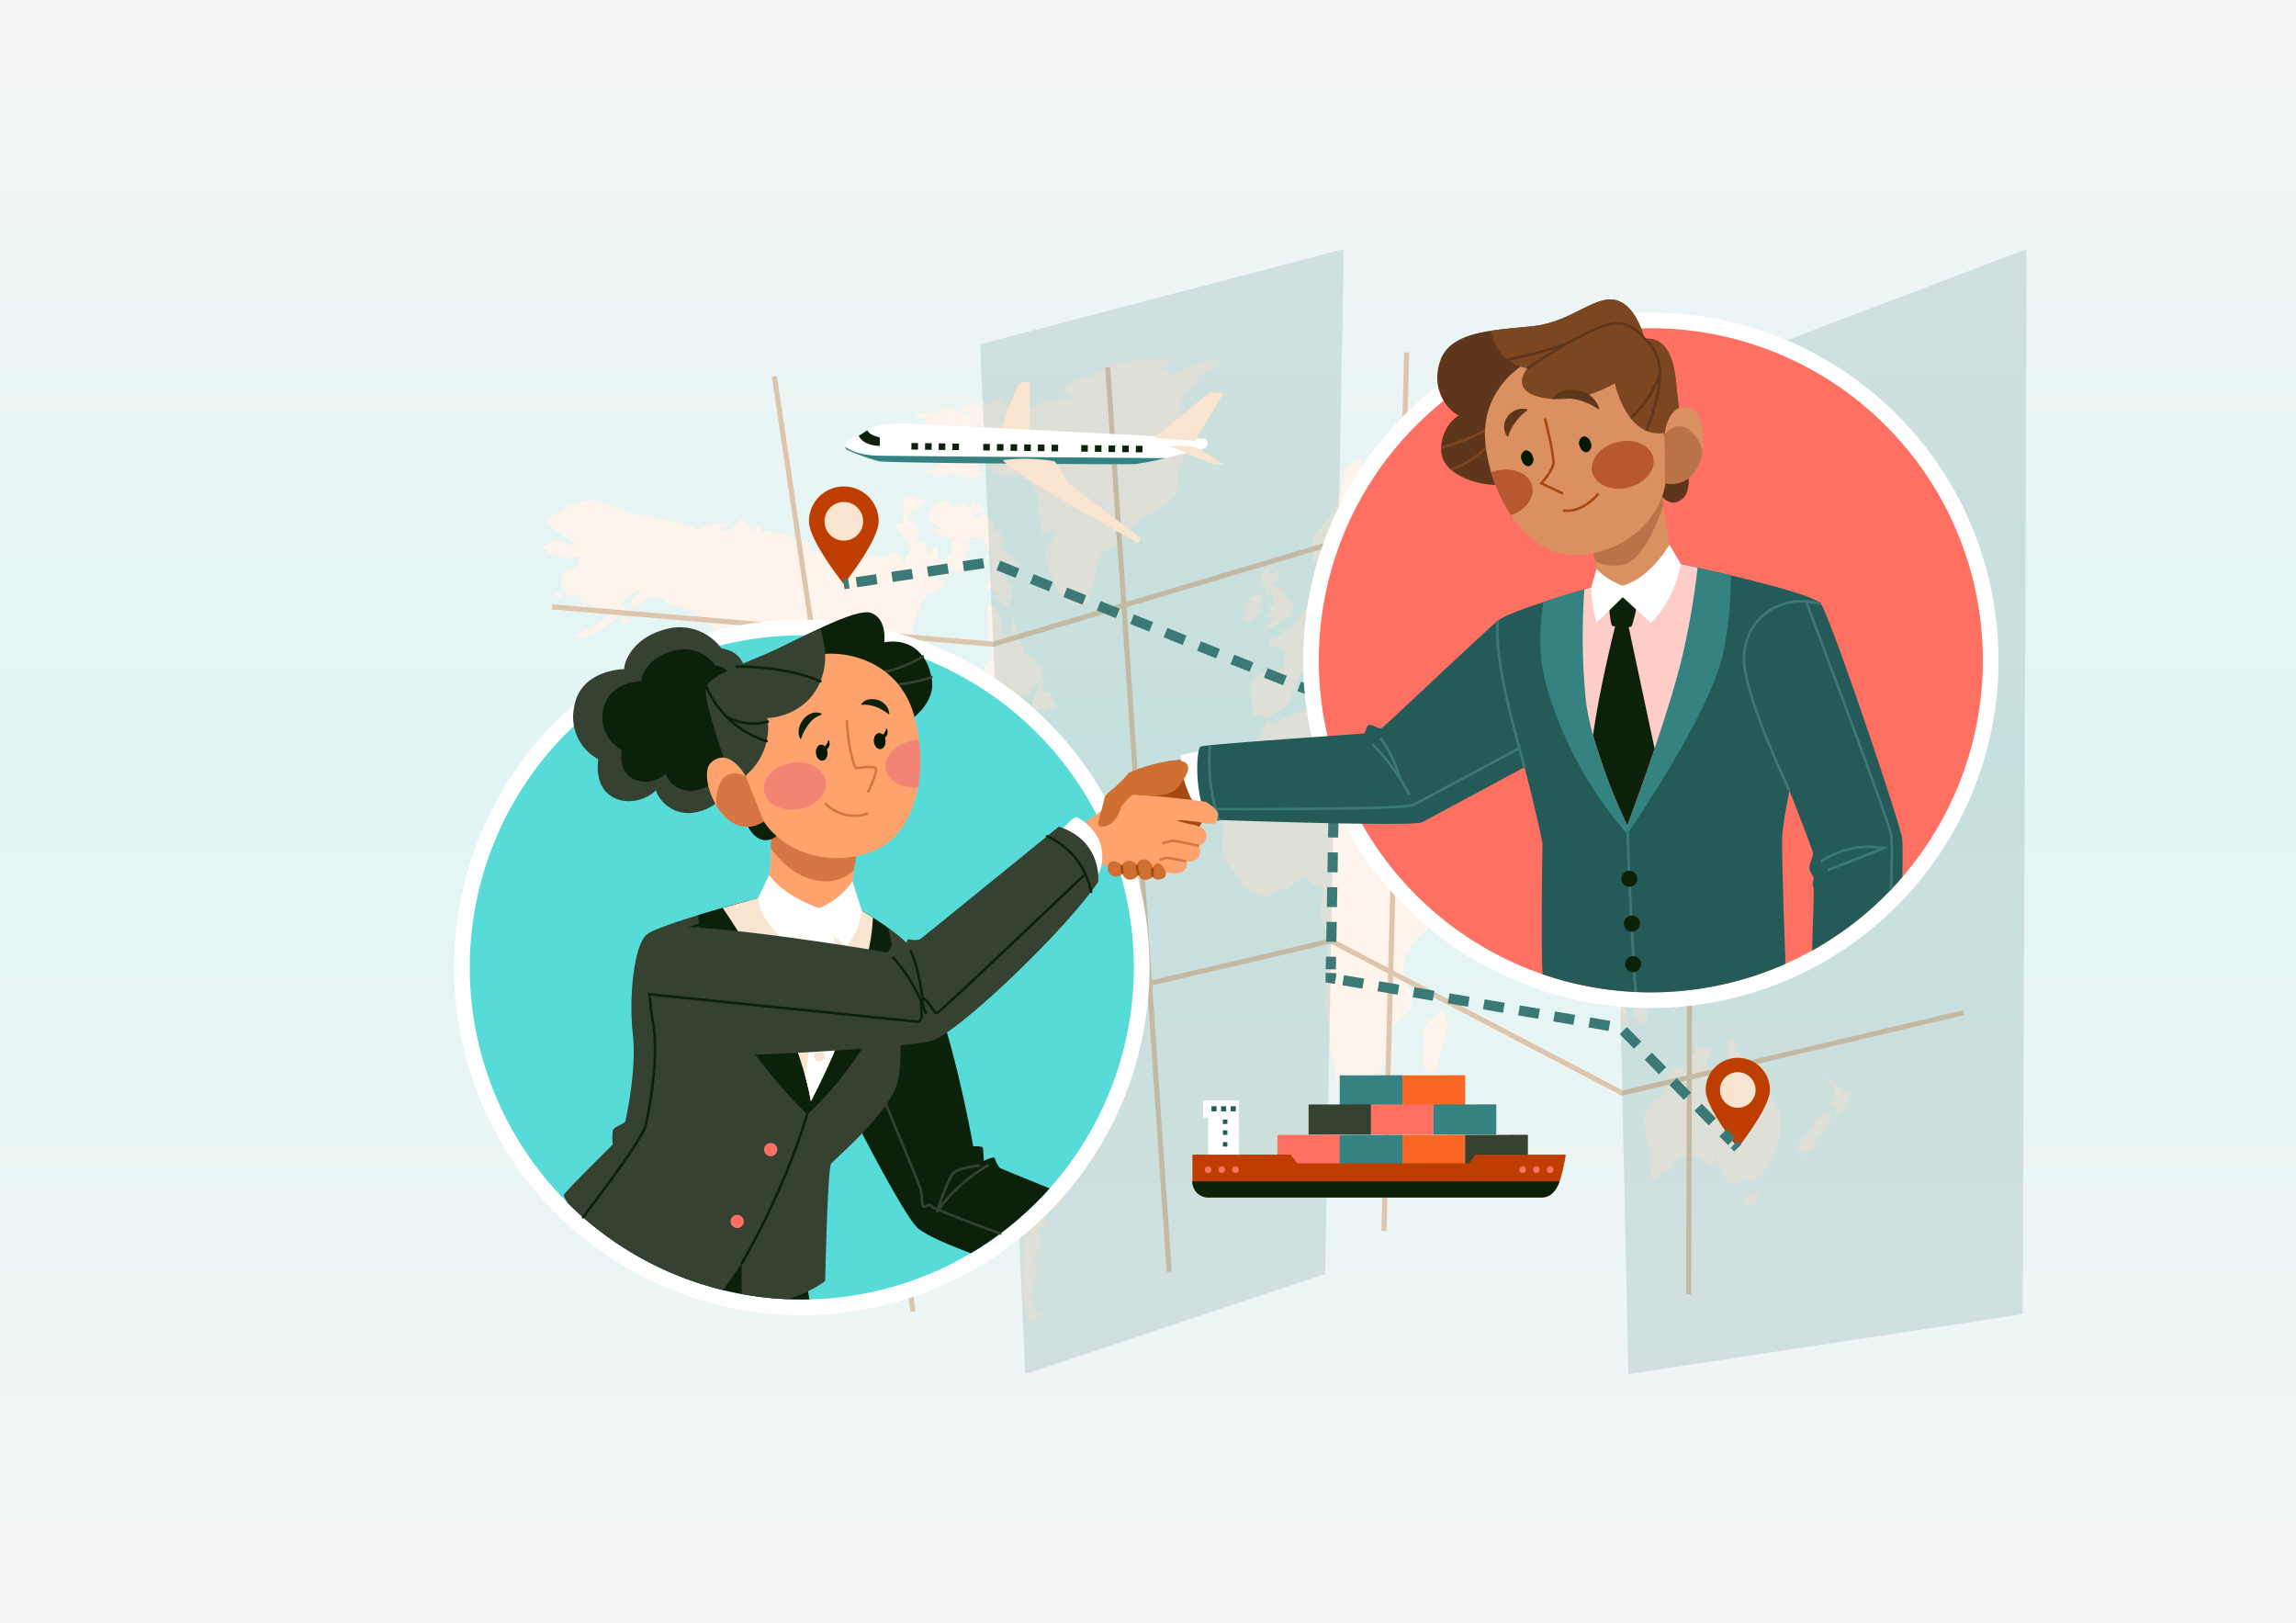 <svg xmlns="http://www.w3.org/2000/svg" xmlns:xlink="http://www.w3.org/1999/xlink" width="451.826" height="319.416" viewBox="0 0 451.826 319.416">
  <rect x="0" y="0" width="451.826" height="319.416" fill="#333333" stroke="none"/>
  <defs>
    <linearGradient id="linear-gradient" x1="0.5" x2="0.5" y2="1" gradientUnits="objectBoundingBox">
      <stop offset="0" stop-color="#fff"/>
      <stop offset="0.463" stop-color="#e9fffe"/>
      <stop offset="1" stop-color="#fff"/>
    </linearGradient>
    <clipPath id="clip-path">
      <rect id="Rectángulo_356306" data-name="Rectángulo 356306" width="315" height="221.369" fill="none"/>
    </clipPath>
    <clipPath id="clip-path-2">
      <rect id="Rectángulo_356256" data-name="Rectángulo 356256" width="71.55" height="221.369" fill="none"/>
    </clipPath>
    <clipPath id="clip-path-3">
      <rect id="Rectángulo_356257" data-name="Rectángulo 356257" width="82.479" height="221.369" fill="none"/>
    </clipPath>
    <clipPath id="clip-path-4">
      <rect id="Rectángulo_356266" data-name="Rectángulo 356266" width="3.837" height="5.92" fill="none"/>
    </clipPath>
  </defs>
  <g id="Grupo_1020158" data-name="Grupo 1020158" transform="translate(-811.174 -374)">
    <rect id="BG" width="451.826" height="319.416" transform="translate(811.174 374)" opacity="0.949" fill="url(#linear-gradient)"/>
    <g id="Grupo_1020132" data-name="Grupo 1020132" transform="translate(895 423)" clip-path="url(#clip-path)">
      <path id="Trazado_749196" data-name="Trazado 749196" d="M187.131,86.345c-.012.071.531,1.243-.593.181.091-.2.564-.323.593-.181.043.208-.072-.113,0,0m-1.155.235c.354,1.2-.074-.109,0,0,.05.075-.065-.05,0,0m-52.669-3.168c.226.61.6.7.558-.469-.084-2.328-.821-.242-.558.469.106.288-.284-.766,0,0m1.8-6.924a16.986,16.986,0,0,0-2.133-2.708c-.335.131-1.526,1.3-2.41,1.087a2.457,2.457,0,0,0-.256-1.909c-1.848-1.55-.914-.974-3.985-.549.5-2.162-3.52-.231-3.982,1.072-1.085,3.057.546,1.663,2.281,3.485-4.989-.6.238,1.455,1.319,1.73.9.229,4.02.889,4.656.649-1.926-1.788.849-.177,2.03-.465a1.136,1.136,0,0,0-.765-.831c.426-.419,1.622,1.978,1.774,2.314-.236-.014-.318.312-.271.993,1.021-1.27,1.592,2.111.842,4.551a1.591,1.591,0,0,1,.321.858c.09-.815-2.269,2.388-.869,2.105.211-.043.78-.9.807-.207.119-.24,1.217.9.7,1.679a5.3,5.3,0,0,0,2.786,2.005c.035-1.341-1.08-1.693-1.429-2.775.107.082,1.707,1.748,1.908,1.58-.066-.268-.359-2.127.17-1.061-.022-.187-1.111-3.987-1.215-2.386-.372-1.809-.439-.617-.7-1.961.91.106-.01-.055.226-.9.08-.286,1.055.47,1.421.151.013.491-.118.786-.381.876a2.668,2.668,0,0,0,1.059,1.272c.192-1.324.79-2.2.467-2.381.354-.914,1.013-1.586-.535-1.221.384-1.218-2.143-2.233-2.721-2.685,1-.4-.461-1.107.929-.805-.184-.832-.489-.366-.9-.621.187-.343.408-.5.669-.465-.023-1.109-.948-.436-1.193-.492.259-.048.47-.31.622-.781-.217-.187-1.769-.954-1.668-.4a3.892,3.892,0,0,1,.418-.8c.144-.412-.088.135,0,0m51.276,9.429c-.657.467.786-1.132.5-.932-.554.182-.468.786-.5.932-.005.023-.569-.3,0,0M134.014,82.5c-.112.4.416.372.465.374-.085-.691-.348-.791-.465-.374M122.4,54.965l-1.362.985c1.229.867,3.8.059,5.023-.171-1.344.581-2.811.3-4.14.81,2.041.631,2.747-.195,4.688-.236a4.427,4.427,0,0,0-2.111.966,8.025,8.025,0,0,0,4.428-.381c-2.534,1.9,3.451-.853,3.639-1.083-.524.659-.556,1.109-.144,1.372-.84.6-6.057-.514-2.794,2.383-.324-.193-4.315-2.665-4.835-1.657-.541,1.048,2.547,2.609,3.158,3.687-.732-.389-4.431-1.064-4.135.66.238,1.382,2.371-.2,2.607-.4-.69,2.091.352,2.9,2.08,1.13-2.173,2.97-2.765-.4-5.283.388a1.2,1.2,0,0,0,1.21.891,16.749,16.749,0,0,1-2.443,1.471c.814,1.015,8.4-.418,8,1.37-.179.049,2.564-.906,2.561-.95-.1-1.554-.515-.214-1-.908.2.289.855-2.237.783-2.047.084-.213,1.476.241.5-1.155,1.019-.364.378-.674-.081-1.01,1.345.019.3-.454-.092-.559.309-.094,1.39.2,1.2-1.069.435.229,1.824-.828.564-.864.452-.243,3.266-2.281,3.308-3.644-.936.507-1.8.976-2.585,1.4.6-.442,2.525-.9.613-1.239a7.6,7.6,0,0,0,3.819-2.446,3.975,3.975,0,0,0-3.577.2c2.116-2.611-2.269-1.321-1.933.129-.505-.712-2.395-2.48-1.061.238-.889-.884-2.646-1.346-4.74.206q1.507.811,3,1.6a14.776,14.776,0,0,1-4.783-1.839c-.323-.207-3.179-.04-1.372.837-1.967,0-4.123-.169-5.822.61,1.037.932,3.114.326,3.114.326h0m61.773,40.321c-1.055.853,2.3-1.079,2.473-1.167,1.4-.725.234-1.916.978-3.029,1.7-2.549-4.638-.319-2.073.025-.627.664-1.854.259-1.5,1.252.421,1.2-.319,1.319.988,1.486a3.583,3.583,0,0,0-1.485,1.035c1.454-.119.624.4.624.4s-.205,0,0,0m2.822-8.2c-.29.25.058.006,0,0-.013,0,.068.091,0,0M130.951,73.363c.61.794,2.023.126,2.3.166-.158-.542-2.853-3.062-3-1.48,0-.039.636,1.227.7,1.314h0m-9.835-8.028c-.108.212.268.673.77.668-.19-.251-.105-1.135-.77-.668-.334.234.068-.135,0,0m101.162,7.835c.65,1.321,2.838,3.864,3.677,3.531-3.307-4.978.6-7.139,3.179-6.37,1.3.388,2.986,1.177,4.179,1.09,2.3-.168-2.354-1.968-2.608-2.034-1.632-.421-7.88-3.821-7.426.179.189,1.667-2.274,1.017-1,3.6h0m-16.73-9.077c.346.09.646-.121.885-.649-.262-.134-.885.649-.885.649s.111,0,0,0M187.092,89.241c.756-.424-.288-.058,0,0,.09.018-.085-.11,0,0m16.623-24.331c-.134-.016-.2.185-.209.594a1.936,1.936,0,0,0,.209-.594c-.007,0-.01.07,0,0m-.76,1.885c.291.349-.187-.565,0,0,.02.061,0-.08,0,0m.418-1.551q-.095.312-.188.628c.137.135.188-.628.188-.628s.094.3,0,0m-13.641,18.51c.916.084,0-.114.191-.275-.533-.311-.359.386-.191.275.069-.045-.02.065,0,0M206.081,63.7c.371-.618-.072-.6-.39-.607.071.477.286.693.39.607s-.177-.073,0,0M187.37,88.851a4.127,4.127,0,0,0,.211-.476c-.19-.012-.372.188-.211.476m16.021-22.633c-.123-.02-.232-.161-.237.442.076-.146.156-.292.237-.442m-15.444,22.64a.527.527,0,0,0,.178.385c.111-.238.042-.387-.178-.385m-.3-2.39a6.028,6.028,0,0,1-.628,1.665c.181.138.744-.563,1.035-.915.2.205-.857,2.056-.456,2.342.125.089.314-1.367.615-1.551q-.391.908.227.04c.378.539-.532,1.961-.019,2.257-.024-.249,1.094-.813,1.656-.841-.615.281-.036,2.187.267,2.34a6.471,6.471,0,0,0-1.614.222q.44.393-.108.833c1.533-.653.145.969-.423,1.353.267.623,1.745.252,2.412-.135-.668,1.038-1.742,1.375-2.625,2.729.937.475,5.52-3.549,6.128-2.85a1.539,1.539,0,0,0-.844-.173c1.478-1.526.128-3.158-1.055-2.932.769-.52-.936-2.893-2.549-2.8.225-.348,1.81-1.961,1.318-2.619a2.182,2.182,0,0,0-2.064.623c.108-.2.523-.7-.217-.57.433-.038,1.153-.954,1.21-1.382-.682-.018-2.928.949-1.824,1.585-.822-.411-.441.776-.441.776s-.175-.028,0,0m1.245,4.06c-1.129.785.137.035,0,0-.058-.014.1.193,0,0m14.979-24.482q.185-.51.377-1.008a4.357,4.357,0,0,0-.377,1.008s-.03-.335,0,0m.669-1.989q-.113.238-.223.479a2.494,2.494,0,0,0,.223-.479c-.022,0,.165.233,0,0m-.445.478c-.135.077-.215.878-.089.812.209-.11.476-1.033.089-.812h0m.773-.537c-.122-.282-.216-.263-.287.052.1.28.3.158.287-.052-.013-.161-.038.2,0,0m-1.138,1.564c-.1.163-.206,1.391-.09-.122a8.035,8.035,0,0,0-.267.964c.33.28.432-.961.357-.842h0m-.285,1.263q-.094.269-.186.541a.592.592,0,0,1,.008.56,4.716,4.716,0,0,0,.177-1.1h0m.134-.107c-.123-.2-.153-.067-.1.408.358-.954.1-.408.1-.408s.041-.289,0,0m1.548-2.452c-.221-.2-.392-.09-.523.33.178-.051.506-.237.523-.33.026-.152-.1.074,0,0m.147-.458c-.439-.449.186.433,0,0-.015-.036.012.349,0,0m63.947,71.561c.243,1.638.063.079.483.015.468-.071-.122,1.749.1,2.1.286.46.971-2.122.361-3.011a7.08,7.08,0,0,1,3.206-1.9q-.6,1.021.249,1.328c.282-.586.632-1.833.8-2.02.63.92,2.118-.985,2.386-1.326-.245,1.5.907-1.71.866-2.666-.027-.634.213-3.653.355-4.554-1.638-.4-1.182,5.348-3.363,6.2a.57.57,0,0,1,.119-.72c-.278.21-1.422,2.912-1.577,2.7-.9-1.255-3.879,3.468-3.985,3.857-.035.13.325-.4,0,0m18.343,53.2c-3.247-2.325-5.523-7.568-7.281-11.61-2.741,1.354,1.288,8.623-2.972,6.59-1.164-.556-2.365-.545-2.083-2.327,1.031-1.154,1.043-1.868.06-2.146-1.057-.3-2.6-.672-2.409,1.186-1.623.043-1.782.915-2.057,2.907-2.414-1.213-3.612,1.7-4.373,4.884-.235.984-1.476,1.238-1.908,1.5-.867.517-1.14,3.084-1.456,1.7-.532,3.492.517,6.166.852,9.424.071.686.051,6.67,1.521,3.726.626-1.254,1.548-1.215,2.568-1.437a19.3,19.3,0,0,1,1.159-1.742c2.362-2.132,4.691-1.2,6.586,1.391a17.294,17.294,0,0,0,1.434-2.665,3.876,3.876,0,0,1-.623,2.685c.593-.071.916-.487.955-1.248.136,1.293,1.211,3.96,2.405,4.277a2.165,2.165,0,0,0,2.325-.448c.964-1.09.809.653,1.719.179,4.585-2.388,8.12-13.054,3.578-16.824-.452-.375.558.4,0,0M285.2,207.295c-1.314.778-1.044.792-2.558.34-.716,6.95,3.918-.607,2.558-.34-.192.037.909.136,0,0m-7.026-95.786c.025,1.871-.65,4.8.091,6.389a1.5,1.5,0,0,1,.488-1.224c.469-.067.692.156.661.674.7-1.021-.976-1.633-.721-2.649.6-2.4.844-.735,1.894-1.059-.587-.844-2.132-6.948-2.352-6.692-.07-.046-.06,4.561-.06,4.561.026.007.411-.627,0,0M277,121.215c-.059.424-1.132,2.419-.151,2.465-.085-.006.65-.554.672-.568.227-.143-.647-.423-.618-.7.767-.532,2.112.177,2.54-.178-.442.293,2.61-3.111,2.127-2.346-.975.342-.246-.7-.414-1.1-.96,1.364-3.225.041-3.113-.429-.224.932.185,1.819-.27,2.827a3.718,3.718,0,0,0-.773.023c-.052.047.256,0,0,0M200.86,86.975a.786.786,0,0,0,.543.662c.4-.151-.416-.96-.543-.662-.048.113.239-.185,0,0m1.049-.293c-.163.595.145.859.163,1.428a7.964,7.964,0,0,0,.16-1.938c-.122-.219-.156-.067-.108.45-.32-.117.288-.68-.215.06-.107.157.166-.125,0,0m4.248-2.92c-.743-.874-.449-.071-.59.63a2.163,2.163,0,0,1,.59-.63c.021-.076-.2.188,0,0m-1.286-2.89c-.009-.163.089-.56-.047-.638-.136.115.047.638.047.638s-.316-.612,0,0m67.266,53.376c.238-.2.7.936.708-.594,0-.833-2.024.012-1.556,1.564.4-.124.634-.646.848-.97.049-.075-.336.284,0,0m26.734,58.2-.3-.959c-1.689,1.187-4.7,5.626-5.777,7.25-.261.394,2.539,1.161,2.974.39.856-1.515,1.433-3.546,2.951-3.613-.74-1.269,1.43-2.135.879-3.755l-.726.687c-.025-.011.242-.224,0,0m-4.885,7.2c-.286.152-.1.473-.327.8.3-.332,1.144-.339.327-.8m9.629-12.488c-2.023,1.579-1.472-.368-2.556-.654.128,1.082-1.694-1.836-2.707-1.9.627,1.089,1.755,1.8,2.026,3.224a2.324,2.324,0,0,1-.931,2.129c1.024.659,2.038.537.782,2.086,2.114.857,3.391-4.887,3.386-4.885-.652.247.774-.047,0,0M323.076,75.382c-.041,1.031-.683,1.273-.4,2.284-1.342.238-2.7.225-3.08-.741.139.353-3.729-.4-3.352-.576a2.1,2.1,0,0,0-.333,1.717c-.047.862-2.535,1.689-3.134,2.022,1.709.543,3.529,2.91.057,3.209-1.524.131-5.034,3.77-6.351,4.97-.6,1.6-1.316,1.969-2.145,1.108-1.243-.078-2.533,1.085-3.173,2.126-.092-2.815-4.116,3.119-4.666,4.1,3.109,2.622-2.973,9.064-4.809,11.668-.678-2.573-3.19-7.133.684-10.163,1.893-1.481,2.8-3.319,4.5-5.03,1.6-1.608,1.48-3.5,3.238-4.424-2.281.273-3.386,2.739-4.977,4.459a2.606,2.606,0,0,1-.083-2.052c-1.1.956-2.413,1-3.339,2.027a29.165,29.165,0,0,0-2.565,3.3.643.643,0,0,1,.7.564,24.023,24.023,0,0,1-3.733,1.781c2.149-2.265-4.436.81-5.5,1.228-3.715,1.462-5.858,6.256-8.352,9.249a4.581,4.581,0,0,0,2.46.829c3.29-2.412,2.689,1.08,2.092,4.534-.577,3.336-3.261,8.867-5.822,10.451-.494.305-.341-.65-1.132.221-.99,1.09-1.536,3.6-2.33,4.978,1.573,1.309,2.04,4.78-.475,5.431a19.883,19.883,0,0,1,.05-2.913c.615-1.289-.991-.211-1.111-.824-.172-.879.642-1.4-.081-1.828-.7-.416-1.466,1.174-1.962,1.84a3,3,0,0,1,.5-2.143c-.771-.684-1.643,1.365-2.191,2.148-1.214,1.736,2.732,1.221,2.538,1.2q-.926,1.587-1.735,3.127c.712.813,2.539,2.99.486,2.945,1.24.365,1.375,1.037.347,2.019,1.7.333-.387,6.177-1.473,7.375-.211.232-2.687,3.379-2.414,3.7a1.038,1.038,0,0,1,0-1.02c-.925-1.628-1.219,1.9-.816,3.725.9,4.082.939,5.266-.024,8.653-.309-1.114-.458-3.666-.805-3.842-.037-1.836-.718,1.8-.617,2.93.026.289.8,2.467.88,2.789a49.168,49.168,0,0,1,.668,5.069c-.7-.5-.516-3.971-1.563-5.782s-.933-7.129-1.55-9.687c-.106.2-1.575,2.549-1.474.455.112-2.339-1.228-3.953-1.991-6.2-1,.773-2.2.424-2.832,1.147-.995,1.146-4.322,2.72-4.2,4.58a18.894,18.894,0,0,0,1.427,7.218c.429,1.2-1.039,1.7-1.234.17s.1-2.058-.747-3.355c-.058,1.2-.219,1.088-1.179,1.511-1.942-4.971-3.843-9.876-4.121-15.283-1.132,1.466-1.314,1.259-2.823-1.13.478.262.839.226,1.086-.107-2.33-.766-2.185-3.745-4.394-4.391a13.246,13.246,0,0,1-4.582-2.366c-.918-.677-1.418-2.368-2.178-2.4-1.89-.083-3.327-2.914-4.088-5.017-.543-1.5-2.4-1.616-1.653.194.705,1.7,1.817,6.759,2.151,3.682.791,1.988-.518,2.209,1.475,3.04,1.392.58,1.723-.406,2.5-1.135.243,2.435,1.418,2.563,2.177,4.5.674,1.719-.569,2.441-.622,2.062-1.08,2.62-6.69,4.928-9.924,3.5-1.775-.782-1.376-7.458-3.551-9.548-.65-.625-3.279-10.328-3.19-11.4-.629,2.722-.813,1.069-1.432-1.147.261,5.626,3.063,11.272,4.437,16.463.539,2.035,2.447,3.488,2.85,5.649.888,4.764,4.861.837,5.909,3.333,1.655,3.938-5.039,8.386-6.248,9.858-1.568,1.909-3.364,4.788-1.5,8.538,2.845,5.721-1.977,6.438-3.554,8.752-.286.421.559,3.024.543,3.8-.042,2.029-1.805.674-1.927,2.668-.315,5.152-3.666,6.386-6.537,6.6-2.925.22-2.175-5.165-3.5-8.09-.317-.7-.234-3.6-.283-4.451-.141-2.447-1.13-4.371-.907-6.818.477-5.234.991-10.946-.748-15.932-.689-1.975,1.7-6.858-1.169-6.014-1.1.324-.995-2.134-2.559-1.5-1.291.525-2.443,2.465-3.9,2.348-1.179-.094-2.8,1.991-3.684,1.509-1.4-.765-3.379-1.359-4.379-2.821-1.253-1.835-2.566-3.684-3.86-5.508-.141-.2.3-5.124.141-5.678-1.183-4.139,2.519-8.914,5.132-12.328,1.443-1.885.078-3.439,2.07-5.315a3.264,3.264,0,0,0,1.028-2.2c.679-2.108.862.064,1.769-.383,1.978-.974,13.1-6.842,10.543-.679a21,21,0,0,1,3.05,4.432c.8,1.594.58-.332.772-.98.183-.62,1.4-1.622,1.458-.229.078,1.863,3.418,2.666,4.019,2.8.769.167,1.873,2.252,2.337.431.185-.727,1.326-3.994.8-5.119a21.731,21.731,0,0,1-2.805-1.278c-.705-.542-.562.962-1.358-.229-.873-1.3-1.092-4.262-1.469-4.34-.087-1.379,1.542-.441,1.946-.638-.9-1.222.739-.154,1.2-.427,1.336-.792,1.777.872,3.007,1.988.715.648,4.112,2.544,2.737-.326a55.6,55.6,0,0,0-3-4.71c.453-1.094,1.252.729.635-1.55.154.08.852.316.921.008.108-.482-2.483-.282-2.387-.536-.55-.408.237,1.439.9,1.8-.67,1.538-2.054-.745-2.515-1.347a1.116,1.116,0,0,0,.648-.292c.067-.144-1-1.16-1.147-1.412.237.289.447.334.628.132-.652.191-.777-.829-1.369-.084-.345.433-.146,1.572-.583,1.6-1.463.08-.02,4.161-.078,4.455.133-.644-1.989,1.395-1.514.777,0-.419.1-.647.317-.678-.922-1.144-1.553.007-1.953-.747-.412.774.644,3.068.582,3.787-.139-.469-.3-.582-.483-.336.307.242-.023.976.054,1.519-.527-.414-1.252-1.528-.561-2.432-1.184-.459-.761-4.21-1.274-5.395-.53-1.224-1.678-3.6-1.711-4.479,0-.014-.527.161-.027,2.587.124.6,1.674,4.593,1.542,4.959-.326-.519-1.02-.878-.516.3.227.527-.549,2.09-.528,1.434-.288.364-.018,1.616-.267,1.717a2.363,2.363,0,0,1-.7-1.926c.24,1,1.3.436,1.124-1.277a9.224,9.224,0,0,0-.633-2.124,23.716,23.716,0,0,0-1.438-3.614c-.985-1.926-1.992,1.674-2.97,1.413-2.848-.757-3.664,4.4-5.1,7.036-1.062,1.953-2.239,1.086-3.524,2.734-1.071,1.374-1.727-1.814-3.512.148.479-3.877-1.929-6.718,1.516-8.464,2.561-1.3,4.981.623,4.836-3.7-.092-2.733-2.173-1.144-3.147-2.614.455-.144.419-.364-.112-.659,1.215-.356,3.311-.2,2.438-2.028,1.15-.112.549.925,2.051-.051.44-.062,1.167-2.981,3.062-3.122-1.939-.428,3.227-3.887,4-4.091-1.872-.659-.036-4.843,1.234-5.744-.219.387-1.392,6.03.294,4.887a8.47,8.47,0,0,1,.9,1.287c.072-.4.019-.558-.15-.452.24-.422,1.364-1.375,1.639-.655-.092-.2.457.524.845-.737-.272.513-.252.665.066.464.032-.241-.086-4.865.6-3.539.553,1.065,1.345.492.836-.627-1.181-2.591,1.781-1.646,2.756-.826-.582-3.7-4.8.561-4.106-6.567.107-1.09,1.888-2.373,1.79-3.182-.563-4.642-1.906,1.137-2.126,1.417a3.708,3.708,0,0,0-.918,1.761c-.607,2.257.136,2.236.4,3.962-.048-.321-1.212,5.234-1.212,5.235-.1.1-1.193,2.4-.826-.4a26.741,26.741,0,0,0-.746-5.078c-.326,1.368-3.991,4.609-4.074,1.993-.185-5.843.037-3.653,3.235-7.927,2.414-3.225,2.277-6.457,3.258-8.925.4-.994,2.582-3.019,3.377-2.367a3.377,3.377,0,0,0-.528,1.616,2.145,2.145,0,0,0,.675-1.149c.143,1.5,1.288-.55.7,1.079-.2-.427,2.213.747,1.335,1.42-.309.237-.669.065-1.05-.509.413,1.721,1.521,1.246,2.185,2.252q-.215.323-.5-.244c-.011.142,4.057,5.072,4.605,6.01.67,1.148.808,3.031-.1,2.886-1.4-.224-3.106-2.547-4.212-4.228a9.381,9.381,0,0,1,1.088,4.116c.1,1.488,2.084,3.621,1.91,2.63-.058-.329-.691-1.27-.832-1.641.58-.491,1.605,1.222,2.237,1.966-.627-2.964.934-2.567,2.384-.981a10.631,10.631,0,0,0-.537-4.489,5.008,5.008,0,0,1,2.106,2.837,1.535,1.535,0,0,0-.983-.445c-.455.849,1.563,2.991,1.568,1.962.007-1.344,2.975-.326,3.853-.251.431,1.877,4.437,2.273,3.9,3.152,1.127,1.144,1.275,0,.7-1.237,2.023.23,4.65,3.711,6.308,6.089.1-1.619.164-1.12-1.408-3.394-.516-.746.534-.992-.58-2.505,2.351-.818,1.255-2.447,4.6-.173-.848,2.625,2.7,12.046-2.245,8.492,4.395,6.571,2.935-4.512,6.143,1.136-.381-2.39-3.712-3-3.1-4.383.363-.815-.6-2.7-.365-3.032.5-.7,1.649.373,1-1.533.908.228.416,1.87.427,1.981.156,1.531,1.973,2.231,2.8,2.707-.176-.157-2.415-2.024-2.119-2.423,1.094-1.473,3.305,2.038,4.624,2.373-.618-2-1.462-1.694-1.866-4.05.575.205,4.656,1.8,4.673,1.148.054-2.09,1.143-2.272,2.949-2.083,1.179.122,6.2.494,6.187-1.21-.012-2.175.808-2.15.241-.662.225.123.668-.688.293,1.2.349-.028,1.011-2.508,1.947-.145.782,1.973-1.708,5.65-1.975,6.741a10.1,10.1,0,0,1,1.291-1.9c-1.129-.04.066-.877.21-.667.613.894,2.039-.169,3.118-.392-.948,1.359,1.6.674,2.345-.919.621-1.323,4.11-2.286,3.761.135-.057.393-.3,2.257.089,2.378,2.563.805.739-.341,2.557-1.849.4-.336,1.557.047,2.409-.556,1.435-1.013,1.44.242,3.486-1.392-2-2.733,4.383-3.252,6.028-3.462,2.153-.275,2.868-.347,4.452.548.953.539,5.319-2,7.092-2.189,1.124-.117,1.362.441,1.031,1.537,2.137-.139,3.962-1.29,6.139-1.728,2.69-.541,5.711.839,5.093-2.687,4.53-1.226,7.461-1.574,11.367-.942.946.153,4.177,2.393,4.706,2.236-.9-2.641,3.032-1.148,4.065-.631-1.151,1.23-2.26,1.1-2.629,1.512-.147.163.374-.054,0,0m-178.544,32q.114-.455.229-.909c-.874-.277-2.355,4.563-2.363,5.422-.017,1.721,2.12-.458,2.342,1.261a9.108,9.108,0,0,1,1.229-1.132c-.06.74.52,1.262.855.391.491-1.278-.713-1.9-.677-2.5.091-1.543-2.58-.147-1.615-2.532.1-.251-.283.486,0,0m-4.655,6.695c-.337,1.5.875,1.271,1.2.5-.673.618-1.2-.5-1.2-.5-.017,0,.058.2,0,0m-.376-3.837c.341.416,1.157,1.4,1.574.68a1.356,1.356,0,0,0-1.574-.68m25.107,58.7c.874,2.893-3.167,5.9-3.2,8.818-.036,2.761.281,9.746-3.457,11.078-4.305,1.534-3.66,6.735-5.227,9.882-2.327,4.67-2.477,6.478-5.555,6.243-.153,1.074,1.543,1.281,1.372,2.89a4.327,4.327,0,0,1-3.447,3.567c.4,1.773-.182,3.369-1.3,2.74.02,1.693.582,4.414-.6,5.466-1.241,1.1.4,2.461.363,2.74-.2,1.485-1.264,3.461-1.236,4.7.062,2.729.451,4.574,2.2,3.962-5.178,7.323-3.733-12.478-3.715-14.583.073-8.663,2.707-20.771-.289-27.463-.814-1.819-.111-4.815-2.228-8.867-2.822-5.4-.34-7.719-.234-12.491a41.271,41.271,0,0,0-.3-5.2c-.051-.26-3.064-3.15-1.478-.287-.959.462-4.847-1.858-5.195-3.518-.747-3.564-4.234-2.592-6.009-4.5-2.56-2.754-2.355-1.022-5.079-2.345-1.241-.6-4.31-1.707-5.309-2.8-2.333-2.557-1.453-3.159-3.087-5.707-2.458-3.831-4.929-8.124-8.639-10.913.441,1.23,5.811,10.683,5.636,10.724-.277.065-4.587-5.273-5.259-5.936,1.622-.027-4.336-7.881-5.841-8.8-1.452-.881-4.063-6.551-4.32-8.174-.528-3.324-.022-6.31-1.385-9.625,5.815,1.905-4.067-5.281-5.845-7.411-.243-.29-1.009-4.007-1.909-2.79-.739,1-2.307-1.559-3.126-2.315-1.578-1.456-2.078-2.811-3.966-4.159-2.252-1.606-4.822-1.372-6.706-2.71-3.525-2.5-3.386.368-6.482,1.146-.862-1.542.527-2.677,2.049-2.516q-1.247-.642-.052-.951c-1.206.122-6.08,2.841-3.376,3.7-1.368,2.051-7.09,6.7-10.374,5.7.841-.893,8.841-3.464,6.819-6.03-1.131.56-1.672.782-2.967-.163-2.631-1.92-.59,3.663-2.588-2.269-2.262,1.178-4.379-1.7-3.417-3.79.368-.8,1.535-1.123,2.442-1.435,1.951-.671.173-1.344,1.148-1.873-.2-.4-2.153-.043-2.63-.018A6.786,6.786,0,0,1,46,80.468a13.408,13.408,0,0,1,2.884-1.246c1.5-.3,2.221,1.7,3.879.6-.587-.272-6.178-3.464-5.959-4.922-.066.466,4.678-2.635,4.682-2.637.988-.364,4.319-1.359,5.342-.84,5.059,2.568,11.162,3.043,16.646,4.336,3.125.737,2.966,2.111,5.028.226a29.521,29.521,0,0,0,5.18-.326L80.736,76.93c1.925,1.342,3.9-1.654,4.436-2.04q1.284,1.39,2.674,2.677a2.233,2.233,0,0,1,.875-1.572,1.6,1.6,0,0,1,.165,1.55c2.6-.437,2.719-.018,6.2,1.042.895.273,6.213,1.117,2.948,2.309,3.822,1.427,5.08-.7,7.724,3.006-.331-1.076.891-4.287,1.414-3.535a5.729,5.729,0,0,1-2.622.47c.567-2.782,3.286.226,4.183.482a18.259,18.259,0,0,0,4.335,1.1c2.082.1.453-1.622,3.519-.7-.291,1.245-.284,1.218.827,1.989-.453-1.245,2.412-3.846.511-2.995-.029-.738.327-1.066,1.064-.989.161,1.7-5.931-5.4-2.162-3.744.72-3.072-1.63-6.946,4.688-4.75-1.267,1.853-1.313,2.171-3.74,2.006,1.812.351-.22,1.24-.059,1.894,1.908-.242,2.965,3.169,1.767,3.946.869.364,1.483.1,2.331.532a1.907,1.907,0,0,0,.26,2.319c1.442-2.274,1.82-1.473,1.843-.308-.732.4.486,2.276,1.843,1,1.319-1.243.475-1.8.683-3.151.264-1.725,6.452,1.785,2.622,2.089.66,1.34,1.244,5.4-1.349,2.976,1.508,3.186-1.63-.956-2.24.624,3.162,2-4.058.666-4.24.652a9.812,9.812,0,0,0,4.139,1.477c-1.309,2.5-3.164,2.549-5.9,1.678.541.27,2.222.757,2.624,1.432-1-1.678-3.5,6.364-3.556,6.73,1.36.383,2.378,2.948,2.82,2.98,2.439.179,4.34,2.591,6.35,2.846,4.22.537,2.109,2.447,4.753,5.81,1.424,1.81,1.271-3.536.419-4.84,2.634-1.957,1.532-2.748.847-5.83-.114-.511-.108-3.689-.152-4.738-.177-4.155,2.023.181,2.89.975-.089.413-.028,3.517-.044,3.488.188-1.885,1.4,1.961,1.524-.562.506.948.211-2.862.873-2.724-.061.7,1.5,4.772,1.693,5.9.271,1.6,1.934,1.253,2.6,2.088a1.53,1.53,0,0,1-1.153,1.1c.774.266.256-.12-.187,1.056.333-.884,1.493-.9.979-1.514.861-.271.355.531.656.985.629-2.2.948,1.313.968,1.37.391,1.116-1.86,2.221-2.152,2.864-.885,1.954-2.72.979-3.691,1.613-.867.568-1.37,3.94-1.853,5.063.307-.47,2.3-6.049,3.039-3.323.294.223-.889.981-1,1.179.2.068.6.259.791.333-.171,2.864,1.43,3.043,2.262.351.21.073.274,1.761.536,1.5-.426.431-2.749,3.886-3.2,3.656-.632-1.5,1.059-2.184,1.225-2.523-.659.6-.813.444-.513-.442-1.528-.365-2.72,6.029-2.363,5.871-.089-.341-.067-.321.069.058-.324.7-.958.509-1.279,1.347,1.713-.883-.127.026.607-.35-.764,1.426-.359,1.178-.783,2.84a4.443,4.443,0,0,0-.21-1.022c.113,1.529.373,1.687.079,3.183-.026-.465-.238-2.787-.188-2.968-.29,1.04.271,1.9-.152,1.438.163.787.574,2.526.259,3.03.095-.165.179-.023.241.432-.062.206-.135.3-.216.277.115.218.11.354-.007.405.057.217.117.292.181.224-.338.913-1.951,2.321-2.716,4.379-.029.08,1.758,8.63.68,7.062-1.293-1.88-1.142-3.84-2.589-5.282-.868-.864-5.153-1.439-6.082-.614a1.312,1.312,0,0,1,1.022,1.452.855.855,0,0,0-.653-.7c-.212-.795-5.077.046-6.1,1.531-1.867,2.712.717,8.823,2.946,11.236,2.246,2.431,3.788-3.136,4.848-3.344,2.756-.541,1.386,2.519,1.226,3.842-1.036-1.149.272,1.3-.783,2.435,3.7,1.588,5.049-1.066,4.769,4.6-.22,4.452,4.789,2.384,5.226,4.47-.27-3.992.872-4.913,1.934-4.56.8.264,2.784-.215,3.752,1.006,1.208,1.524,2.284,3.49,4.26,3.271,2.511-.278,2.678,4.4,4.957,4.617,3.1.29,10.776-.588,11.858,2.988h0M49.866,89.486A4.819,4.819,0,0,0,48.2,89.5c1.627,2.016,1.717.1,1.663-.012-.113-.242-.076.265,0,0m12.8,4.419c.334.238,1.082-.171,1.149-.282-.608-.5-1.255,0-1.149.282.068.177.025-.3,0,0m21.609,8.105a1.13,1.13,0,0,0-1.34-.36c.009.462,1.762,3.5,2.261,2.853a2.547,2.547,0,0,1-.921-2.493c.047-.484.172.426,0,0M62.064,94.563c-.652-.151-.841.122-.544.76.465,1,2.172-.294,2.268-.641-.205-.063-1.724-.119-1.724-.119-.064.047-.2-.769,0,0m30.506,14.99c-.673-1.072-3.4-3.019-4.638-2.73.265.313,4.935,4.572,5.079,3.647-.147-.306-.287-.635-.442-.916-.121-.22.564.9,0,0m131.191,62.8a3.931,3.931,0,0,0-.712-1.1c.268.145-3.854,3.505-3.743,4.05.573,2.824-.29,4.627.169,7.6.13.847,1.474.915,1.794.9,1.174-.048,1.394-3.445,1.694-4.617.673-2.633,1.56-4.217.8-6.841m36.726-2.176c-.01,3.245,1.864,4.4,2.882,3.96a9.073,9.073,0,0,1,.977-4.922c.35-.709-1.584-3.014.029-4.124-1.111-4.21-3.216,4.131-3.125,4.321-.559-.268-.757-1.2-.762.765,0,.205,0-.342,0,0M171.229,68.04c-1.377-4.236,5.086-8.973-.312-10.96q1.082-1.356,2.179-2.7c-5.185-1.9,3.721-6.613,1.907-7.517a19.663,19.663,0,0,0,4.578-2.922c-3.819-.421-7.1,1.1-10.459,3.387,1.265-2.867-.148-1.084-1.7-1.815q1.421-.881,2.869-1.765a28.418,28.418,0,0,0-14.044,1.731c-1.989.791-.907,1.461-3.4,1.694-2,.186-2.947,1.111-4.618,2.5a4.711,4.711,0,0,1,2.3,1.463c-5.947.419-10.45,1.541-14.2,6.751a1.066,1.066,0,0,0,1.3.46c-.713,3.4-3.316,1.846-3.529,4.732-.287,3.908,3.728,3.326,4.634,3.32a5.1,5.1,0,0,1,4.763,6.3c-.368,1.845.91,1.658.706,3.142-.419,3.044,1.111,2.008,2.644,1.007-.2,3.361-2.786,3.036-1.365,7.419,1.189,3.67,3.2,8.707,7.467,7.49,1.148-.327,1.726-5.9,2.062-7.286.977-4.027,2.13-2.589,4.888-5.438,2.2-2.278,2.655-3.47,5.869-5.128,1.626-.839,6.111-3.868,5.463-5.86h0m88.644,108.326c0-.246-.079-4.614-.355-2.963.358-1.714-3.341-9-3.754-8.065-.264.6,3.678,10.527,3.857,11.114-.036-.755.252-.086.252-.086s-.107-.616,0,0" transform="translate(-23.096 -21.824)" fill="#fff4eb"/>
      <path id="Trazado_749197" data-name="Trazado 749197" d="M49.8,128.409l86.844,7.345,67.922-20.222,54.155,29.494,68.889-22.1" transform="translate(-25.002 -58.001)" fill="none" stroke="#dec5ab" stroke-miterlimit="10" stroke-width="1"/>
      <path id="Trazado_749198" data-name="Trazado 749198" d="M76.7,279.063l76.649,9.122,63.292-14.79,57.287,29.937,67.184-15.813" transform="translate(-38.508 -137.253)" fill="none" stroke="#dec5ab" stroke-miterlimit="10" stroke-width="1"/>
      <line id="Línea_3216" data-name="Línea 3216" x2="27.303" y2="183.985" transform="translate(68.559 25.052)" fill="none" stroke="#dec5ab" stroke-miterlimit="10" stroke-width="1"/>
      <line id="Línea_3217" data-name="Línea 3217" x1="12.092" y1="177.958" transform="translate(134.16 23.292)" fill="none" stroke="#dec5ab" stroke-miterlimit="10" stroke-width="1"/>
      <line id="Línea_3218" data-name="Línea 3218" x1="4.458" y2="172.883" transform="translate(188.53 20.348)" fill="none" stroke="#dec5ab" stroke-miterlimit="10" stroke-width="1"/>
      <line id="Línea_3219" data-name="Línea 3219" y1="168.828" x2="0.559" transform="translate(248.476 36.852)" fill="none" stroke="#dec5ab" stroke-miterlimit="10" stroke-width="1"/>
      <g id="Grupo_1020101" data-name="Grupo 1020101" transform="translate(109.061)" opacity="0.2" style="mix-blend-mode: multiply;isolation: isolate">
        <g id="Grupo_1020100" data-name="Grupo 1020100">
          <g id="Grupo_1020099" data-name="Grupo 1020099" clip-path="url(#clip-path-2)">
            <path id="Trazado_749199" data-name="Trazado 749199" d="M219.013,18.748l8.866,202.621,59.02-19.7L290.563,0Z" transform="translate(-219.013 0)" fill="#5a8c89"/>
          </g>
        </g>
      </g>
      <g id="Grupo_1020104" data-name="Grupo 1020104" transform="translate(232.521)" opacity="0.2" style="mix-blend-mode: multiply;isolation: isolate">
        <g id="Grupo_1020103" data-name="Grupo 1020103">
          <g id="Grupo_1020102" data-name="Grupo 1020102" clip-path="url(#clip-path-3)">
            <path id="Trazado_749200" data-name="Trazado 749200" d="M466.942,31.356l4.1,190.012,77.584-11.786L549.421,0Z" transform="translate(-466.942)" fill="#5a8c89"/>
          </g>
        </g>
      </g>
      <path id="Trazado_749201" data-name="Trazado 749201" d="M165.072,100.668c0,3.789-6.86,12.364-6.86,12.364s-6.86-8.575-6.86-12.364a6.86,6.86,0,1,1,13.721,0" transform="translate(-75.983 -47.095)" fill="#bd3e00"/>
      <path id="Trazado_749202" data-name="Trazado 749202" d="M165.1,103.754a3.8,3.8,0,1,1-3.8-3.8,3.8,3.8,0,0,1,3.8,3.8" transform="translate(-79.07 -50.181)" fill="#f8e4cf"/>
      <path id="Trazado_749203" data-name="Trazado 749203" d="M518.358,325.916c0,3.492-6.323,11.4-6.323,11.4s-6.323-7.9-6.323-11.4a6.323,6.323,0,1,1,12.646,0" transform="translate(-253.885 -160.447)" fill="#bd3e00"/>
      <path id="Trazado_749204" data-name="Trazado 749204" d="M518.38,328.761a3.5,3.5,0,1,1-3.5-3.5,3.5,3.5,0,0,1,3.5,3.5" transform="translate(-256.729 -163.291)" fill="#f8e4cf"/>
      <line id="Línea_3220" data-name="Línea 3220" y1="0.147" x2="0.985" transform="translate(82.228 65.791)" fill="none" stroke="#3b7977" stroke-miterlimit="10" stroke-width="2"/>
      <path id="Trazado_749205" data-name="Trazado 749205" d="M170.11,127.7l26.336-3.933,66.3,26.615" transform="translate(-85.401 -62.138)" fill="none" stroke="#3b7977" stroke-miterlimit="10" stroke-width="2" stroke-dasharray="4.05 3.038"/>
      <path id="Trazado_749206" data-name="Trazado 749206" d="M357.558,177.785l.924.371-.017,1" transform="translate(-179.507 -89.254)" fill="none" stroke="#3b7977" stroke-miterlimit="10" stroke-width="2"/>
      <line id="Línea_3221" data-name="Línea 3221" x1="0.869" y2="50.368" transform="translate(178.065 91.358)" fill="none" stroke="#3b7977" stroke-miterlimit="10" stroke-width="2" stroke-dasharray="3.91 2.932"/>
      <path id="Trazado_749207" data-name="Trazado 749207" d="M357.541,286.075l-.017,1,.982.168" transform="translate(-179.489 -143.62)" fill="none" stroke="#3b7977" stroke-miterlimit="10" stroke-width="2"/>
      <path id="Trazado_749208" data-name="Trazado 749208" d="M362.461,288.922l54.609,9.369L438.9,320.665" transform="translate(-181.968 -145.049)" fill="none" stroke="#3b7977" stroke-miterlimit="10" stroke-width="2" stroke-dasharray="4.012 3.009"/>
      <line id="Línea_3222" data-name="Línea 3222" x2="0.696" y2="0.713" transform="translate(257.454 176.153)" fill="none" stroke="#3b7977" stroke-miterlimit="10" stroke-width="2"/>
      <path id="Trazado_749209" data-name="Trazado 749209" d="M314.142,336.434h-7.03v3.355h.986v7.762h6.044Z" transform="translate(-154.181 -168.901)" fill="#fff"/>
      <rect id="Rectángulo_356258" data-name="Rectángulo 356258" width="1.007" height="1.007" transform="translate(154.575 168.663)" fill="#245b58"/>
      <rect id="Rectángulo_356259" data-name="Rectángulo 356259" width="1.008" height="1.007" transform="translate(156.468 168.663)" fill="#245b58"/>
      <rect id="Rectángulo_356260" data-name="Rectángulo 356260" width="1.007" height="1.007" transform="translate(158.362 168.663)" fill="#245b58"/>
      <rect id="Rectángulo_356261" data-name="Rectángulo 356261" width="0.883" height="0.883" transform="translate(156.826 171.282)" fill="#245b58"/>
      <rect id="Rectángulo_356262" data-name="Rectángulo 356262" width="0.883" height="0.883" transform="translate(156.826 173.424)" fill="#245b58"/>
      <rect id="Rectángulo_356263" data-name="Rectángulo 356263" width="0.883" height="0.883" transform="translate(156.826 175.727)" fill="#245b58"/>
      <rect id="Rectángulo_356264" data-name="Rectángulo 356264" width="12.337" height="5.92" transform="translate(167.563 174.307)" fill="#fe7062"/>
      <g id="Grupo_1020107" data-name="Grupo 1020107" transform="translate(176.063 174.308)" opacity="0.5">
        <g id="Grupo_1020106" data-name="Grupo 1020106">
          <g id="Grupo_1020105" data-name="Grupo 1020105" clip-path="url(#clip-path-4)">
            <rect id="Rectángulo_356265" data-name="Rectángulo 356265" width="3.837" height="5.92" transform="translate(0.001 0)" fill="#fe7062"/>
          </g>
        </g>
      </g>
      <rect id="Rectángulo_356267" data-name="Rectángulo 356267" width="12.337" height="5.92" transform="translate(179.813 174.307)" fill="#348381"/>
      <g id="Grupo_1020110" data-name="Grupo 1020110" transform="translate(188.314 174.308)" opacity="0.5">
        <g id="Grupo_1020109" data-name="Grupo 1020109">
          <g id="Grupo_1020108" data-name="Grupo 1020108" clip-path="url(#clip-path-4)">
            <rect id="Rectángulo_356268" data-name="Rectángulo 356268" width="3.837" height="5.92" transform="translate(0 0)" fill="#348381"/>
          </g>
        </g>
      </g>
      <rect id="Rectángulo_356270" data-name="Rectángulo 356270" width="12.337" height="5.92" transform="translate(192.15 174.307)" fill="#f96722"/>
      <g id="Grupo_1020113" data-name="Grupo 1020113" transform="translate(200.651 174.308)" opacity="0.5" style="mix-blend-mode: multiply;isolation: isolate">
        <g id="Grupo_1020112" data-name="Grupo 1020112">
          <g id="Grupo_1020111" data-name="Grupo 1020111" clip-path="url(#clip-path-4)">
            <rect id="Rectángulo_356271" data-name="Rectángulo 356271" width="3.837" height="5.92" transform="translate(0 0)" fill="#f96722"/>
          </g>
        </g>
      </g>
      <rect id="Rectángulo_356273" data-name="Rectángulo 356273" width="12.337" height="5.92" transform="translate(179.813 162.588)" fill="#348381"/>
      <g id="Grupo_1020116" data-name="Grupo 1020116" transform="translate(188.314 162.589)" opacity="0.5">
        <g id="Grupo_1020115" data-name="Grupo 1020115">
          <g id="Grupo_1020114" data-name="Grupo 1020114" clip-path="url(#clip-path-4)">
            <rect id="Rectángulo_356274" data-name="Rectángulo 356274" width="3.837" height="5.92" transform="translate(0 0)" fill="#348381"/>
          </g>
        </g>
      </g>
      <rect id="Rectángulo_356276" data-name="Rectángulo 356276" width="12.337" height="5.92" transform="translate(192.15 162.588)" fill="#f96722"/>
      <g id="Grupo_1020119" data-name="Grupo 1020119" transform="translate(200.651 162.589)" opacity="0.5" style="mix-blend-mode: multiply;isolation: isolate">
        <g id="Grupo_1020118" data-name="Grupo 1020118">
          <g id="Grupo_1020117" data-name="Grupo 1020117" clip-path="url(#clip-path-4)">
            <rect id="Rectángulo_356277" data-name="Rectángulo 356277" width="3.837" height="5.92" transform="translate(0 0)" fill="#f96722"/>
          </g>
        </g>
      </g>
      <rect id="Rectángulo_356279" data-name="Rectángulo 356279" width="12.337" height="5.92" transform="translate(173.688 168.322)" fill="#354232"/>
      <g id="Grupo_1020122" data-name="Grupo 1020122" transform="translate(182.188 168.322)" opacity="0.5" style="mix-blend-mode: multiply;isolation: isolate">
        <g id="Grupo_1020121" data-name="Grupo 1020121">
          <g id="Grupo_1020120" data-name="Grupo 1020120" clip-path="url(#clip-path-4)">
            <rect id="Rectángulo_356280" data-name="Rectángulo 356280" width="3.837" height="5.92" transform="translate(0)" fill="#354232"/>
          </g>
        </g>
      </g>
      <rect id="Rectángulo_356282" data-name="Rectángulo 356282" width="12.337" height="5.92" transform="translate(185.939 168.322)" fill="#fe7062"/>
      <g id="Grupo_1020125" data-name="Grupo 1020125" transform="translate(194.439 168.322)" opacity="0.5">
        <g id="Grupo_1020124" data-name="Grupo 1020124">
          <g id="Grupo_1020123" data-name="Grupo 1020123" clip-path="url(#clip-path-4)">
            <rect id="Rectángulo_356283" data-name="Rectángulo 356283" width="3.837" height="5.92" fill="#fe7062"/>
          </g>
        </g>
      </g>
      <rect id="Rectángulo_356285" data-name="Rectángulo 356285" width="12.337" height="5.92" transform="translate(198.276 168.322)" fill="#348381"/>
      <g id="Grupo_1020128" data-name="Grupo 1020128" transform="translate(206.776 168.322)" opacity="0.5">
        <g id="Grupo_1020127" data-name="Grupo 1020127">
          <g id="Grupo_1020126" data-name="Grupo 1020126" clip-path="url(#clip-path-4)">
            <rect id="Rectángulo_356286" data-name="Rectángulo 356286" width="3.837" height="5.92" fill="#348381"/>
          </g>
        </g>
      </g>
      <rect id="Rectángulo_356288" data-name="Rectángulo 356288" width="12.337" height="5.92" transform="translate(204.488 174.307)" fill="#354232"/>
      <g id="Grupo_1020131" data-name="Grupo 1020131" transform="translate(212.988 174.308)" opacity="0.5" style="mix-blend-mode: multiply;isolation: isolate">
        <g id="Grupo_1020130" data-name="Grupo 1020130">
          <g id="Grupo_1020129" data-name="Grupo 1020129" clip-path="url(#clip-path-4)">
            <rect id="Rectángulo_356289" data-name="Rectángulo 356289" width="3.837" height="5.92" transform="translate(0 0)" fill="#354232"/>
          </g>
        </g>
      </g>
      <path id="Trazado_749210" data-name="Trazado 749210" d="M302.884,357.833v5.328a3.134,3.134,0,0,0,2.828,3.091h65.976c1.579,0,2.828-1.184,3.552-3.421a35.457,35.457,0,0,0,1.118-5H358.6l-1.25,1.71h-33.81l-1.316-1.71Z" transform="translate(-152.058 -179.645)" fill="#bd3e00"/>
      <path id="Trazado_749211" data-name="Trazado 749211" d="M302.884,368.4v.066a3.135,3.135,0,0,0,2.828,3.092h65.976c1.515,0,2.725-1.094,3.46-3.158Z" transform="translate(-152.058 -184.95)" fill="#0c2109"/>
      <path id="Trazado_749212" data-name="Trazado 749212" d="M309.087,363.114a.658.658,0,1,1-.658-.658.658.658,0,0,1,.658.658" transform="translate(-154.512 -181.965)" fill="#fe7062"/>
      <path id="Trazado_749213" data-name="Trazado 749213" d="M314.495,363.114a.658.658,0,1,1-.658-.658.658.658,0,0,1,.658.658" transform="translate(-157.227 -181.965)" fill="#fe7062"/>
      <path id="Trazado_749214" data-name="Trazado 749214" d="M319.9,363.114a.658.658,0,1,1-.658-.658.658.658,0,0,1,.658.658" transform="translate(-159.942 -181.965)" fill="#fe7062"/>
      <path id="Trazado_749215" data-name="Trazado 749215" d="M433.4,363.114a.658.658,0,1,1-.658-.658.658.658,0,0,1,.658.658" transform="translate(-216.923 -181.965)" fill="#fe7062"/>
      <path id="Trazado_749216" data-name="Trazado 749216" d="M438.812,363.114a.658.658,0,1,1-.658-.658.658.658,0,0,1,.658.658" transform="translate(-219.638 -181.965)" fill="#fe7062"/>
      <path id="Trazado_749217" data-name="Trazado 749217" d="M444.22,363.114a.658.658,0,1,1-.658-.658.658.658,0,0,1,.658.658" transform="translate(-222.353 -181.965)" fill="#fe7062"/>
      <path id="Trazado_749218" data-name="Trazado 749218" d="M232.554,63.252V52.926c0-.595-1.9-.288-2.25,0S226.5,62.964,226.5,62.964Z" transform="translate(-113.709 -26.4)" fill="#f8e4cf"/>
      <path id="Trazado_749219" data-name="Trazado 749219" d="M236.47,71.933c-.519-.023-54.977-2.827-57.631-2.942s-6.346.058-7.614.634-2.25,1.442-2.885,1.73a8.278,8.278,0,0,0-2.308,1.154,1.135,1.135,0,0,0,0,1.615,40.787,40.787,0,0,0,6.346,2.269c1.442.327,48.054.673,50.3.558s13.038-2.942,13.788-3.173.644-1.817,0-1.846" transform="translate(-83.185 -34.619)" fill="#fff"/>
      <path id="Trazado_749220" data-name="Trazado 749220" d="M166.049,78.731a1,1,0,0,1-.32-.6c.538.433,2.413,1.658,6.493,1.753,4.285.1,45.358.4,56.467.483a50.811,50.811,0,0,1-5.99,1.19c-2.25.115-48.862-.231-50.3-.558a40.8,40.8,0,0,1-6.346-2.269" transform="translate(-83.202 -39.224)" fill="#348381"/>
      <path id="Trazado_749221" data-name="Trazado 749221" d="M287.664,65.513l11.076-9,2.6.288-5.6,9.288Z" transform="translate(-144.417 -28.372)" fill="#f8e4cf"/>
      <path id="Trazado_749222" data-name="Trazado 749222" d="M299.535,78.216l5.076,3.2h-1.9s-8.019-3.3-8.48-3.448,3.288-.381,5.308.253" transform="translate(-147.693 -39.056)" fill="#f8e4cf"/>
      <path id="Trazado_749223" data-name="Trazado 749223" d="M175.16,73.017v1.656s-3.173.075-4.154-2c.425-.193,1.006-.645,1.723-1.1,0,.01-.035.811,2.43,1.442" transform="translate(-85.851 -35.933)" fill="#0c2109"/>
      <path id="Trazado_749224" data-name="Trazado 749224" d="M228.174,83.16c-.688.073,4.788,3.75,7.038,5.192s18.518,10.611,18.922,10.9,1.443-.4.865-.863-13.384-10.153-13.845-10.5-2.654-4.347-2.942-4.481a34.093,34.093,0,0,0-10.038-.249" transform="translate(-114.522 -41.635)" fill="#f8e4cf"/>
      <rect id="Rectángulo_356291" data-name="Rectángulo 356291" width="1.292" height="1.292" transform="matrix(0.012, -1, 1, 0.012, 139.696, 39.999)" fill="#0c2109"/>
      <rect id="Rectángulo_356292" data-name="Rectángulo 356292" width="1.292" height="1.292" transform="matrix(0.012, -1, 1, 0.012, 137.007, 39.966)" fill="#0c2109"/>
      <rect id="Rectángulo_356293" data-name="Rectángulo 356293" width="1.292" height="1.292" transform="matrix(0.012, -1, 1, 0.012, 134.319, 39.933)" fill="#0c2109"/>
      <rect id="Rectángulo_356294" data-name="Rectángulo 356294" width="1.292" height="1.292" transform="matrix(0.012, -1, 1, 0.012, 131.63, 39.9)" fill="#0c2109"/>
      <rect id="Rectángulo_356295" data-name="Rectángulo 356295" width="1.292" height="1.292" transform="matrix(0.012, -1, 1, 0.012, 128.941, 39.867)" fill="#0c2109"/>
      <rect id="Rectángulo_356296" data-name="Rectángulo 356296" width="1.292" height="1.292" transform="matrix(0.012, -1, 1, 0.012, 123.103, 39.796)" fill="#0c2109"/>
      <rect id="Rectángulo_356297" data-name="Rectángulo 356297" width="1.292" height="1.292" transform="matrix(0.012, -1, 1, 0.012, 120.414, 39.763)" fill="#0c2109"/>
      <rect id="Rectángulo_356298" data-name="Rectángulo 356298" width="1.292" height="1.292" transform="matrix(0.012, -1, 1, 0.012, 117.725, 39.73)" fill="#0c2109"/>
      <rect id="Rectángulo_356299" data-name="Rectángulo 356299" width="1.292" height="1.292" transform="matrix(0.012, -1, 1, 0.012, 115.037, 39.698)" fill="#0c2109"/>
      <rect id="Rectángulo_356300" data-name="Rectángulo 356300" width="1.292" height="1.292" transform="matrix(0.012, -1, 1, 0.012, 112.348, 39.665)" fill="#0c2109"/>
      <rect id="Rectángulo_356301" data-name="Rectángulo 356301" width="1.292" height="1.292" transform="matrix(0.012, -1, 1, 0.012, 109.659, 39.632)" fill="#0c2109"/>
      <rect id="Rectángulo_356302" data-name="Rectángulo 356302" width="1.292" height="1.292" transform="matrix(0.012, -1, 1, 0.012, 103.59, 39.558)" fill="#0c2109"/>
      <rect id="Rectángulo_356303" data-name="Rectángulo 356303" width="1.292" height="1.292" transform="matrix(0.012, -1, 1, 0.012, 100.901, 39.525)" fill="#0c2109"/>
      <rect id="Rectángulo_356304" data-name="Rectángulo 356304" width="1.292" height="1.292" transform="matrix(0.012, -1, 1, 0.012, 98.212, 39.492)" fill="#0c2109"/>
      <rect id="Rectángulo_356305" data-name="Rectángulo 356305" width="1.292" height="1.292" transform="matrix(0.012, -1, 1, 0.012, 95.524, 39.459)" fill="#0c2109"/>
      <path id="Trazado_749225" data-name="Trazado 749225" d="M483.49,93.523A68.421,68.421,0,1,1,415.068,25.1,68.421,68.421,0,0,1,483.49,93.523" transform="translate(-174.029 -12.602)" fill="#fff"/>
      <path id="Trazado_749226" data-name="Trazado 749226" d="M483.515,96.631a65.34,65.34,0,1,1-65.34-65.34,65.34,65.34,0,0,1,65.34,65.34" transform="translate(-177.135 -15.709)" fill="#fe7062"/>
      <path id="Trazado_749227" data-name="Trazado 749227" d="M303.688,197.237l1.264,11.829-14.086-.487-1.188,2.085c-1.188,2.085-6.616,10.331-6.978,10.528s-11.331-2.812-11.331-2.812,2.632-16.108,3.1-16.209,7.775-2.363,7.775-2.363Z" transform="translate(-136.237 -99.02)" fill="#a64912"/>
      <path id="Trazado_749228" data-name="Trazado 749228" d="M304.781,197.237l-6.631,1.347s.1,9.3,5.671,12.236Z" transform="translate(-149.682 -99.02)" fill="#fff"/>
      <path id="Trazado_749229" data-name="Trazado 749229" d="M363.943,135.27c-2.575,2.134-22.2,20.744-22.791,21.1s-1.9-.712-2.489-.593-.711,1.541-1.067,1.66-31.042,2.124-32.109,2.6-1.185,11.7,1.9,14.386c0,0,39.813,1.474,41.71.483s20.1-10.812,20.1-10.812,2.134,8,3.556,15.014c0,0-.357,19.75.014,25.739a65.537,65.537,0,0,0,47.8-2.047c-.218-5.817-.834-22.926-.638-25.411.237-3,1.422-8.664,1.422-8.664s4.623,11.762,4.623,12.327-.712,2.126-.712,2.827.356.938.712,1.65-.237,1.067,0,1.9.115.711.117,2.845c0,1.063-.191,5.54-.284,9.912a65.624,65.624,0,0,0,17.739-14.446c.107-3.775.053-6.779-.029-7.625-.237-2.42-14.105-43.669-16-46.158s-29.159-8.179-29.159-8.179l-14.488,4.5s-17.345,4.86-19.92,6.993" transform="translate(-153.023 -62.138)" fill="#245b58"/>
      <path id="Trazado_749230" data-name="Trazado 749230" d="M474.735,227.653s.618,18.45,1.631,32.828" transform="translate(-238.333 -114.29)" fill="none" stroke="#3b7977" stroke-miterlimit="10" stroke-width="0.5"/>
      <path id="Trazado_749231" data-name="Trazado 749231" d="M428.719,175.682c-1.62-6.34-6.031-20.643-5.248-28.822" transform="translate(-212.551 -73.729)" fill="none" stroke="#3b7977" stroke-miterlimit="10" stroke-width="0.5"/>
      <path id="Trazado_749232" data-name="Trazado 749232" d="M374.066,195.732a40.459,40.459,0,0,1,7.27,9.96" transform="translate(-187.794 -98.264)" fill="none" stroke="#3b7977" stroke-miterlimit="10" stroke-width="0.5"/>
      <path id="Trazado_749233" data-name="Trazado 749233" d="M377.24,193.2a25.827,25.827,0,0,1,3.835,7.944" transform="translate(-189.387 -96.993)" fill="none" stroke="#3b7977" stroke-miterlimit="10" stroke-width="0.5"/>
      <path id="Trazado_749234" data-name="Trazado 749234" d="M551.137,239.111a16.657,16.657,0,0,1,12.485-2.7l-11.063,4.327" transform="translate(-276.69 -118.526)" fill="none" stroke="#3b7977" stroke-miterlimit="10" stroke-width="0.5"/>
      <path id="Trazado_749235" data-name="Trazado 749235" d="M309.69,196.173a36.3,36.3,0,0,0,1.768,14.791" transform="translate(-155.399 -98.486)" fill="none" stroke="#3b7977" stroke-miterlimit="10" stroke-width="0.5"/>
      <path id="Trazado_749236" data-name="Trazado 749236" d="M371.843,197.237s-19.1,10.238-20.919,11.186-38.852.8-38.852.8" transform="translate(-156.671 -99.02)" fill="none" stroke="#3b7977" stroke-miterlimit="10" stroke-width="0.5"/>
      <path id="Trazado_749237" data-name="Trazado 749237" d="M529.81,176.467s-8.1-16.978-8.89-24.722,5.769-14.461,15.054-12.051" transform="translate(-261.488 -69.881)" fill="none" stroke="#3b7977" stroke-miterlimit="10" stroke-width="0.5"/>
      <path id="Trazado_749238" data-name="Trazado 749238" d="M562.113,195.961s.408-8.412,0-10.967-16.685-45.731-16.685-45.731" transform="translate(-273.824 -69.915)" fill="none" stroke="#3b7977" stroke-miterlimit="10" stroke-width="0.5"/>
      <path id="Trazado_749239" data-name="Trazado 749239" d="M451.909,128.276s-5.611,1.573-10.924,3.321a43.844,43.844,0,0,0-.429,11.462c.75,6.474,5.736,21.541,16.914,34.157,0,0,16.868-24.2,19.08-36.535a72.376,72.376,0,0,0,1.293-14.34c-6.113-1.457-11.447-2.57-11.447-2.57Z" transform="translate(-221.069 -62.138)" fill="#348381"/>
      <path id="Trazado_749240" data-name="Trazado 749240" d="M460.33,128.276s-1.141.32-2.876.83a128.962,128.962,0,0,0,.285,21.85c1.314,10.588,8.153,24.545,8.153,24.545s8.462-22.333,11.163-34.66a151.853,151.853,0,0,0,2.675-16c-2.93-.653-4.912-1.066-4.912-1.066Z" transform="translate(-229.491 -62.138)" fill="#ffcdc8"/>
      <path id="Trazado_749241" data-name="Trazado 749241" d="M467.548,135.447c-.349.58.158,6.159.553,6.4s3.581.632,3.885,0a35.212,35.212,0,0,0,1.252-5.69c.039-.929-4.979-1.887-5.69-.707" transform="translate(-234.667 -67.724)" fill="#0c2109"/>
      <path id="Trazado_749242" data-name="Trazado 749242" d="M467.951,187.052s2.6-6.859,5.376-15.073l-5.376-25.2h-2.1s-3.329,12.97-4.632,22.6a115.989,115.989,0,0,0,6.729,17.672" transform="translate(-231.549 -73.689)" fill="#0c2109"/>
      <path id="Trazado_749243" data-name="Trazado 749243" d="M475.555,247.228a1.58,1.58,0,1,1-1.58-1.58,1.579,1.579,0,0,1,1.58,1.58" transform="translate(-237.159 -123.324)" fill="#0c2109"/>
      <path id="Trazado_749244" data-name="Trazado 749244" d="M476.565,264.978a1.58,1.58,0,1,1-1.58-1.58,1.579,1.579,0,0,1,1.58,1.58" transform="translate(-237.666 -132.235)" fill="#0c2109"/>
      <path id="Trazado_749245" data-name="Trazado 749245" d="M477.045,280.986a1.58,1.58,0,1,1-1.58-1.58,1.579,1.579,0,0,1,1.58,1.58" transform="translate(-237.907 -140.271)" fill="#0c2109"/>
      <path id="Trazado_749246" data-name="Trazado 749246" d="M474.26,94.708s.711,6.175,2.252,14.473c0,0-4.083,9.837-14.488,4.5a63.245,63.245,0,0,0-1.529-7.823Z" transform="translate(-231.185 -47.547)" fill="#db9061"/>
      <path id="Trazado_749247" data-name="Trazado 749247" d="M474.677,97.9c-.281-2.017-.417-3.2-.417-3.2L460.5,105.861c.283.97.534,2.071.748,3.134a8.39,8.39,0,0,0,5.452.659c3.914-.786,6.756-8,7.981-11.751" transform="translate(-231.185 -47.547)" fill="#ba7349"/>
      <path id="Trazado_749248" data-name="Trazado 749248" d="M461.52,121.615a13.976,13.976,0,0,0,5.063,3.239s4.766-.7,9.3-8.056l2.234,3.816s-1.064,6.926-5.9,11.588l-5.528-5.057L461.52,132.2a29.735,29.735,0,0,1-1.036-6.991Z" transform="translate(-231.173 -58.637)" fill="#fff"/>
      <path id="Trazado_749249" data-name="Trazado 749249" d="M440.4,27.67s-1.422-6.519-5.571-7.586-8.733,4.267-16.279,5.1-16.3.819-18.333,6.875,2.015,10.075,3.674,10.668a7.938,7.938,0,0,0-3.437,7.307c.475,4.9,8.814,7.1,13.039,6.206l29.159.937s1.9,3.279,4.03,2.653,2.963-2.868,2.133-7.081-1.659-11.325-2.133-16.185-1.778-9.246-6.282-8.89" transform="translate(-200.644 -10.013)" fill="#5e361b"/>
      <path id="Trazado_749250" data-name="Trazado 749250" d="M401.175,70.878s8.65-2.211,15.013-7.632c0,0-5.776,9.77-13.1,11.894" transform="translate(-201.404 -31.752)" fill="none" stroke="#7c4621" stroke-miterlimit="10" stroke-width="0.5"/>
      <path id="Trazado_749251" data-name="Trazado 749251" d="M433.907,39.924c-7.46.615-16.519,7.509-15.315,18.433s8.2,21.881,17.553,21.843,17.275-6.925,18-15.057S452.4,38.4,433.907,39.924" transform="translate(-210.093 -19.999)" fill="#db9061"/>
      <path id="Trazado_749252" data-name="Trazado 749252" d="M458.211,45.116c-.382-2.981-.719-6.064-.962-8.555-.474-4.86-1.778-9.246-6.282-8.89,0,0-1.422-6.519-5.571-7.587s-8.733,4.268-16.28,5.1c-2.771.3-5.7.5-8.408.917.608,2.5,2.339,6.571,7.22,7.38,0,0-2.964,3.488,1.075,5.216,2.879,1.231,9.458,1.659,16.155-2.252,0,0,2.849,13.913,13.052,8.674" transform="translate(-211.21 -10.013)" fill="#7c4621"/>
      <path id="Trazado_749253" data-name="Trazado 749253" d="M458.677,50.492s2.651-6.385,2.651-11.245-3.081-6.875-3.081-6.875-2.608-4.03-6.993-2.845-10.959,5.356-16.045,8.653" transform="translate(-218.489 -14.714)" fill="none" stroke="#5e361b" stroke-miterlimit="10" stroke-width="0.5"/>
      <path id="Trazado_749254" data-name="Trazado 749254" d="M476.1,58.038a21.67,21.67,0,0,0,5.758-8.772" transform="translate(-239.018 -24.733)" fill="none" stroke="#5e361b" stroke-miterlimit="10" stroke-width="0.5"/>
      <path id="Trazado_749255" data-name="Trazado 749255" d="M427.438,40.417a81.11,81.11,0,0,0,11.905-3.286" transform="translate(-214.589 -18.641)" fill="none" stroke="#5e361b" stroke-miterlimit="10" stroke-width="0.5"/>
      <path id="Trazado_749256" data-name="Trazado 749256" d="M455.814,75.916c.249.841.943,1.376,1.55,1.2a1.422,1.422,0,0,0,.647-1.847c-.249-.841-.943-1.376-1.55-1.2a1.422,1.422,0,0,0-.647,1.847" transform="translate(-228.79 -37.168)" fill="#041801"/>
      <path id="Trazado_749257" data-name="Trazado 749257" d="M460.822,81.976c.6,2.469,3.773,3.817,7.08,3.009s5.5-3.464,4.9-5.934-3.773-3.817-7.08-3.009-5.5,3.464-4.9,5.934" transform="translate(-231.299 -38.058)" fill="#b75832"/>
      <path id="Trazado_749258" data-name="Trazado 749258" d="M432.911,81.446c.249.84.943,1.376,1.55,1.2a1.422,1.422,0,0,0,.647-1.847c-.249-.841-.943-1.376-1.55-1.2a1.422,1.422,0,0,0-.647,1.847" transform="translate(-217.291 -39.944)" fill="#041801"/>
      <path id="Trazado_749259" data-name="Trazado 749259" d="M441.479,66.881s1.9,7.478,1.66,8.955-2.371,3.847-2.371,3.847l4.267,2.015" transform="translate(-221.281 -33.577)" fill="none" stroke="#a64912" stroke-miterlimit="10" stroke-width="0.5"/>
      <path id="Trazado_749260" data-name="Trazado 749260" d="M449.337,99.954s3.438.83,6.993-3.319" transform="translate(-225.583 -48.514)" fill="none" stroke="#a64912" stroke-miterlimit="10" stroke-width="0.5"/>
      <path id="Trazado_749261" data-name="Trazado 749261" d="M426.65,68.529a3.248,3.248,0,0,1,0-3.75,3.669,3.669,0,0,1,3.8-1.605c.5.117-.153.506-.31.637a9.489,9.489,0,0,0-1.524,1.5,13.631,13.631,0,0,0-1.21,1.849,9.91,9.91,0,0,0-.422.946c-.067.188-.062.569-.333.426" transform="translate(-213.893 -31.681)" fill="#5e361b"/>
      <path id="Trazado_749262" data-name="Trazado 749262" d="M445.185,57.269c.976-1.589,3.352-1.943,5.015-1.63a5.366,5.366,0,0,1,4.161,3.524c.058.2-.03.32-.21.2-.377-.242-.763-.464-1.146-.695a11.235,11.235,0,0,0-2.872-1.117,11.37,11.37,0,0,0-4.544-.174c-.176.03-.413.169-.4-.113" transform="translate(-223.498 -27.881)" fill="#5e361b"/>
      <path id="Trazado_749263" data-name="Trazado 749263" d="M429.026,90.375c-.6-2.469-3.773-3.817-7.08-3.009a8.148,8.148,0,0,0-.994.316,30.5,30.5,0,0,0,3.873,8.423c2.912-.987,4.761-3.437,4.2-5.729" transform="translate(-211.332 -43.743)" fill="#b75832"/>
      <path id="Trazado_749264" data-name="Trazado 749264" d="M489.562,77.456l-.136-9.493s.64-6.928,5.353-5.164c3.542,1.326,3.984,16.132-5.217,14.657" transform="translate(-245.709 -31.383)" fill="#db9061"/>
      <path id="Trazado_749265" data-name="Trazado 749265" d="M494.328,70.75a8.167,8.167,0,0,1,2.631,4.138c-.579,3.712-2.767,7.1-7.4,6.353l-.136-9.493s2.11-3.028,4.9-1" transform="translate(-245.709 -35.167)" fill="#ba7349"/>
      <path id="Trazado_749266" data-name="Trazado 749266" d="M147.967,214.885a68.421,68.421,0,1,1-68.421-68.421,68.421,68.421,0,0,1,68.421,68.421" transform="translate(-5.585 -73.53)" fill="#fff"/>
      <path id="Trazado_749267" data-name="Trazado 749267" d="M147.992,217.993a65.34,65.34,0,1,1-65.34-65.34,65.34,65.34,0,0,1,65.34,65.34" transform="translate(-8.691 -76.637)" fill="#57dbd8"/>
      <path id="Trazado_749268" data-name="Trazado 749268" d="M190.6,317.785a5.661,5.661,0,0,1-.976-1.9c-.177-.475-2.163.533-2.163.533s-.078-2-.163-2.508-1.922-.36-1.922-.36-4.315-24.773-10.315-36.2c-2.145-4.084-6.344-6.162-10.924-2.839s-9.887,14.759-9.361,17.875,15.817,33.27,19.489,37.044c1.257,1.292,5.357,3.177,10.671,5.142a65.651,65.651,0,0,0,15.476-12.747c-5.413-2.2-9.683-3.951-9.812-4.037" transform="translate(-77.685 -136.985)" fill="#0c2109"/>
      <path id="Trazado_749269" data-name="Trazado 749269" d="M210.237,362.123s-3.477.474-4.741,1.264-3.477,7.744-3.477,7.744a32.965,32.965,0,0,1,9.957-9.009" transform="translate(-101.421 -181.798)" fill="none" stroke="#354232" stroke-linecap="round" stroke-linejoin="round" stroke-width="0.5"/>
      <path id="Trazado_749270" data-name="Trazado 749270" d="M162.189,290.831s16.055,38.5,16.522,40.005.2,3.24.572,3.556,1.272-.79,1.611,0c.126.294,6.095,2.586,13.543,5.351" transform="translate(-81.424 -146.007)" fill="none" stroke="#354232" stroke-linecap="round" stroke-linejoin="round" stroke-width="0.5"/>
      <path id="Trazado_749271" data-name="Trazado 749271" d="M102,388.493c.5,0,1-.008,1.5-.019l-1.5-9.2c-26.4.711-39.2-17.147-39.2-17.147l-6.946,7.289A65.132,65.132,0,0,0,102,388.493" transform="translate(-28.044 -181.798)" fill="#0c2109"/>
      <path id="Trazado_749272" data-name="Trazado 749272" d="M122.4,265.52c-1.344-2.371-11.7-8.455-11.7-8.455l-16.552-1.422s-20.588,5.452-23.274,7.507-3.635,12.644-2.845,19.6-1.264,16.278-1.423,17.069-2.37,1.107-2.529,2.055a14.213,14.213,0,0,0,0,2.687s-9.641,9.482-9.641,9.956A8.744,8.744,0,0,0,55.193,316a65.233,65.233,0,0,0,30.616,17.185l3.651-5.239v6.018a65.526,65.526,0,0,0,9.009,1.006,24.06,24.06,0,0,0,7.412-3.548s.5-22.126,1.157-23.074,12.356-10.589,13.3-16.911,0-18.175,0-18.175,3.4-5.373,2.055-7.744" transform="translate(-27.33 -128.341)" fill="#354232"/>
      <path id="Trazado_749273" data-name="Trazado 749273" d="M139.994,264.687s2.942,19.124-1.6,35.876-13.619,31.925-13.619,31.925" transform="translate(-62.639 -132.882)" fill="none" stroke="#0c2109" stroke-linecap="round" stroke-linejoin="round" stroke-width="0.5"/>
      <path id="Trazado_749274" data-name="Trazado 749274" d="M98.995,258.128s-21.167,6.467-22.353,7.415-2.133,9.269-.83,16.073S75.1,298.97,74.39,302.052c-.612,2.653-9.784,14.735-12.321,18.042" transform="translate(-31.161 -129.589)" fill="none" stroke="#0c2109" stroke-linecap="round" stroke-linejoin="round" stroke-width="0.5"/>
      <path id="Trazado_749275" data-name="Trazado 749275" d="M136.211,354.541a1.3,1.3,0,1,1-1.3-1.3,1.3,1.3,0,0,1,1.3,1.3" transform="translate(-67.073 -177.337)" fill="#fe7062"/>
      <path id="Trazado_749276" data-name="Trazado 749276" d="M122.98,382.935a1.3,1.3,0,1,1-1.3-1.3,1.3,1.3,0,0,1,1.3,1.3" transform="translate(-60.431 -191.592)" fill="#fe7062"/>
      <path id="Trazado_749277" data-name="Trazado 749277" d="M120.83,255.642s-6.911,1.83-13.247,3.77a111.609,111.609,0,0,0,1.508,13.51l6.164-1.04-4.088,3.951s8.392,13.674,17.857,22.76c0,0,8.042-6.49,16.577-22.468l-3.637-3.887,4.111.685a35.787,35.787,0,0,0-1.111-10.993c-3.394-2.4-7.582-4.865-7.582-4.865Z" transform="translate(-54.01 -128.341)" fill="#0c2109"/>
      <path id="Trazado_749278" data-name="Trazado 749278" d="M142.252,257.065,125.7,255.643s-3.839,1.017-8.418,2.337c3.7,5.439,14.559,22.4,17.348,38.043,0,0,11.675-21.971,12.2-36.116-2.452-1.589-4.581-2.841-4.581-2.841" transform="translate(-58.88 -128.342)" fill="#f8e4cf"/>
      <path id="Trazado_749279" data-name="Trazado 749279" d="M148.824,291.636c.455,1.663.844,3.326,1.137,4.974,0,0,2.058-3.872,4.484-9.412a68.708,68.708,0,0,0-1.46-29.941l-5.164-.444c1.094,5.041,3.7,19.68,1,34.822" transform="translate(-74.212 -128.929)" fill="#fff"/>
      <path id="Trazado_749280" data-name="Trazado 749280" d="M156.795,278.726a1.028,1.028,0,1,1-1.028-1.027,1.028,1.028,0,0,1,1.028,1.027" transform="translate(-77.684 -139.414)" fill="#f8e4cf"/>
      <path id="Trazado_749281" data-name="Trazado 749281" d="M157.214,291.37a1.028,1.028,0,1,1-1.028-1.028,1.027,1.027,0,0,1,1.028,1.028" transform="translate(-77.895 -145.762)" fill="#f8e4cf"/>
      <path id="Trazado_749282" data-name="Trazado 749282" d="M156.795,304.26a1.028,1.028,0,1,1-1.028-1.028,1.028,1.028,0,0,1,1.028,1.028" transform="translate(-77.684 -152.233)" fill="#f8e4cf"/>
      <path id="Trazado_749283" data-name="Trazado 749283" d="M155.494,317.923a1.028,1.028,0,1,1-1.028-1.027,1.028,1.028,0,0,1,1.028,1.027" transform="translate(-77.032 -159.093)" fill="#f8e4cf"/>
      <path id="Trazado_749284" data-name="Trazado 749284" d="M135.2,229.693a49.739,49.739,0,0,1-1.014,12.922s3.237,4.979,8.986,4.662,7.567-3.24,7.567-3.24.69-5.949,1.293-9.257-16.832-5.088-16.832-5.088" transform="translate(-67.366 -115.314)" fill="#ffa36e"/>
      <path id="Trazado_749285" data-name="Trazado 749285" d="M136.222,229.693s.093,1.427.057,3.545c1.792,2.47,5.228,6.141,9.99,6.453a7.755,7.755,0,0,0,6.348-2.2c.143-.977.293-1.92.437-2.712.6-3.308-16.832-5.088-16.832-5.088" transform="translate(-68.388 -115.314)" fill="#d57644"/>
      <path id="Trazado_749286" data-name="Trazado 749286" d="M133.414,247.363s2.529,3.965,9.81,6.493a14.2,14.2,0,0,0,6.561-5.27l1.854,5.779a14.149,14.149,0,0,1-3.01,7.078l-5.272-4.48-3.915,5.744s-7.864-5.286-8.239-10.822Z" transform="translate(-65.868 -124.185)" fill="#fff"/>
      <path id="Trazado_749287" data-name="Trazado 749287" d="M110.82,157.949c-.561,1.29,0,3.736,1.869,9.878,1.55,5.1,4.4,11.775,5.432,15.765s3.872,6.361,6.875,3.6l24.733-21.652s6.085-3.477,5.374-8.613-4.123-8.376-9.371-7.507c0,0,.6-4.662-2.64-5.769s-15.172,5.8-20.467,8.034-11.014,4.451-11.8,6.269" transform="translate(-55.531 -72.055)" fill="#0c2109"/>
      <path id="Trazado_749288" data-name="Trazado 749288" d="M179.213,160.969s-6.12,4.314-17.024,4.077c0,0,7.856,3.654,18.705.009" transform="translate(-81.424 -80.812)" fill="none" stroke="#354232" stroke-linecap="round" stroke-linejoin="round" stroke-width="0.5"/>
      <path id="Trazado_749289" data-name="Trazado 749289" d="M90.349,178.354s-2.078,6.422-8.044,7.478a6.839,6.839,0,0,1-7.85-4.339c-1.511,1.707-5.726,3.292-8.966,1.026-3.265-2.283-2.332-7.13-2.332-7.13a9.443,9.443,0,0,1-4.779-10.21c1.161-7.486,9.852-7.517,9.852-7.517.1-2.181,2.426-6.69,9-8.054a10.089,10.089,0,0,1,10.1,3.939c7.116,1.242,4.235,9.044,4.235,9.044s6.511,10.015-1.212,15.763" transform="translate(-29.233 -74.997)" fill="#354232"/>
      <path id="Trazado_749290" data-name="Trazado 749290" d="M94.3,180.2s-1.584,4.9-6.132,5.7a5.214,5.214,0,0,1-5.985-3.307,5.546,5.546,0,0,1-6.836.782c-2.489-1.741-1.778-5.436-1.778-5.436a7.2,7.2,0,0,1-3.644-7.784c.885-5.708,7.511-5.732,7.511-5.732.079-1.663,1.849-5.1,6.858-6.139a7.691,7.691,0,0,1,7.7,3c5.425.947,3.228,6.894,3.228,6.894s4.964,7.636-.924,12.018" transform="translate(-35.047 -79.379)" fill="#0c2109"/>
      <path id="Trazado_749291" data-name="Trazado 749291" d="M137.4,160.638c7.125-2.3,18.135.593,21.217,11.142s.83,23.351-7.823,26.907-18.61.237-22.4-6.993-8.653-25.366,9.009-31.056" transform="translate(-62.638 -80.276)" fill="#ffa36e"/>
      <path id="Trazado_749292" data-name="Trazado 749292" d="M166.315,186.136s.237,6.519,1.778,9.483c0,0,3.437-.593,3.912,0s-1.541,4.741-1.541,4.741" transform="translate(-83.496 -93.447)" fill="none" stroke="#d57644" stroke-miterlimit="10" stroke-width="0.5"/>
      <path id="Trazado_749293" data-name="Trazado 749293" d="M157.745,218.985A7.965,7.965,0,0,0,166.161,221" transform="translate(-79.193 -109.938)" fill="none" stroke="#d57644" stroke-miterlimit="10" stroke-width="0.5"/>
      <path id="Trazado_749294" data-name="Trazado 749294" d="M145.714,206.544c.391,2.512-2.019,4.973-5.383,5.5s-6.407-1.089-6.8-3.6,2.019-4.973,5.383-5.5,6.407,1.088,6.8,3.6" transform="translate(-67.017 -101.835)" fill="#f28475"/>
      <path id="Trazado_749295" data-name="Trazado 749295" d="M156.375,197.286c.093.871-.343,1.632-.972,1.7s-1.214-.586-1.307-1.457.343-1.632.972-1.7,1.214.586,1.307,1.457" transform="translate(-77.355 -98.311)" fill="#041801"/>
      <path id="Trazado_749296" data-name="Trazado 749296" d="M157.292,194.077c.133-.064.181.778.167.852a1.632,1.632,0,0,1-.527.944,1.544,1.544,0,0,1-.909.412c-.1.011-.587.063-.612-.11-.008-.06.488-.329.553-.372a7.813,7.813,0,0,0,.621-.59,2.6,2.6,0,0,0,.426-.605c.063-.126.154-.539.28-.53" transform="translate(-78.022 -97.432)" fill="#041801"/>
      <path id="Trazado_749297" data-name="Trazado 749297" d="M179.28,192.722c.093.871-.343,1.632-.972,1.7s-1.215-.586-1.307-1.457.343-1.632.972-1.7,1.215.586,1.307,1.457" transform="translate(-88.855 -96.019)" fill="#041801"/>
      <path id="Trazado_749298" data-name="Trazado 749298" d="M180.2,189.514c.133-.064.181.778.167.852a1.635,1.635,0,0,1-.527.944,1.546,1.546,0,0,1-.909.411c-.1.011-.586.063-.612-.11-.008-.06.487-.329.553-.372a7.808,7.808,0,0,0,.621-.59,2.6,2.6,0,0,0,.426-.6c.063-.126.154-.54.28-.531" transform="translate(-89.521 -95.141)" fill="#041801"/>
      <path id="Trazado_749299" data-name="Trazado 749299" d="M147.593,188.3c-1.311-2.37,1.516-6.149,4.174-4.94.3.138-.708.5-.86.585a4.709,4.709,0,0,0-1.562,1.37,9.162,9.162,0,0,0-1.189,1.934c-.142.315-.276.635-.386.963-.044.132-.071.215-.177.088" transform="translate(-73.931 -91.937)" fill="#0c2109"/>
      <path id="Trazado_749300" data-name="Trazado 749300" d="M172.056,178.832c.741-1.1,2.234-1.107,3.364-.78a3.477,3.477,0,0,1,1.59,1.2,2.932,2.932,0,0,1,.39.778c.046.144.21.573.133.716-.031.056-.01.171-.12.087-.235-.179-.466-.364-.713-.526a8.81,8.81,0,0,0-1.927-.978,6.692,6.692,0,0,0-1.961-.375c-.119,0-.9.117-.756-.121" transform="translate(-86.369 -89.294)" fill="#0c2109"/>
      <path id="Trazado_749301" data-name="Trazado 749301" d="M188.211,194.076a8.316,8.316,0,0,0-1.172.1c-3.363.524-5.773,2.985-5.382,5.5.373,2.4,3.168,3.973,6.349,3.653a30.891,30.891,0,0,0,.205-9.246" transform="translate(-91.177 -97.433)" fill="#f28475"/>
      <path id="Trazado_749302" data-name="Trazado 749302" d="M132.818,161.032c2.123-4.308,1.135-8.756.262-11.206-3.887,1.816-7.928,3.947-10.456,5.017-5.294,2.238-11.015,4.451-11.8,6.269-.561,1.29,0,3.736,1.869,9.878.894,2.939,2.221,6.4,3.382,9.575,8.458-5.131,6.633-13.052,6.633-13.052s6.96-.079,10.115-6.48" transform="translate(-55.531 -75.218)" fill="#354232"/>
      <path id="Trazado_749303" data-name="Trazado 749303" d="M122.7,183.664a18.923,18.923,0,0,1-11.842-10.687" transform="translate(-55.653 -86.84)" fill="none" stroke="#0c2109" stroke-linecap="round" stroke-linejoin="round" stroke-width="0.5"/>
      <path id="Trazado_749304" data-name="Trazado 749304" d="M126.855,185.743a11.04,11.04,0,0,1-8.184-1" transform="translate(-59.577 -92.748)" fill="none" stroke="#0c2109" stroke-linecap="round" stroke-linejoin="round" stroke-width="0.5"/>
      <path id="Trazado_749305" data-name="Trazado 749305" d="M122.744,165s9.039-.274,16.514,2.873" transform="translate(-61.622 -82.831)" fill="none" stroke="#0c2109" stroke-linecap="round" stroke-linejoin="round" stroke-width="0.5"/>
      <path id="Trazado_749306" data-name="Trazado 749306" d="M122.215,213.515,118.7,204.7s-3.251-6.152-6.925-2.714c-2.762,2.584,2.514,16.426,10.443,11.532" transform="translate(-55.741 -100.879)" fill="#ffa36e"/>
      <path id="Trazado_749307" data-name="Trazado 749307" d="M115.67,208.788a8.163,8.163,0,0,0-.841,4.831c1.96,3.205,5.278,5.49,9.27,3.027l-3.519-8.817s-3.11-1.986-4.91.96" transform="translate(-57.624 -104.008)" fill="#d57644"/>
      <path id="Trazado_749308" data-name="Trazado 749308" d="M256.426,229.349s12.994,1.464,14.064,1.609,2.323.226,2.951-.514a1.515,1.515,0,0,0,.348-1.753,2.244,2.244,0,0,0,2.487-.887,2.489,2.489,0,0,0,.026-2.151,2.062,2.062,0,0,0,1.337-2.709c-.186-.628-1.249-1.143-2.2-1.355s-3.363-.72-3.268-.928,4.189.322,4.189.322a8.693,8.693,0,0,0,2.878.307c.646-.248,1-1.8.76-2.239a6.777,6.777,0,0,0-2.366-2.046c-.661-.161-5.266-.673-6.15-.764s-9.251-1-9.93-.527-7.115,4.921-7.115,4.921l-7.064,6.4,4.669,8.151Z" transform="translate(-124.19 -108.227)" fill="#ffa36e"/>
      <path id="Trazado_749309" data-name="Trazado 749309" d="M298.12,234.817s-4.6-.983-5.073-.987a14.888,14.888,0,0,0-2.213.529" transform="translate(-146.009 -117.391)" fill="none" stroke="#d57644" stroke-miterlimit="10" stroke-width="0.5"/>
      <path id="Trazado_749310" data-name="Trazado 749310" d="M295.124,241.264s-3.484-.654-3.791-.643a11.159,11.159,0,0,0-1.461.379" transform="translate(-145.526 -120.8)" fill="none" stroke="#d57644" stroke-miterlimit="10" stroke-width="0.5"/>
      <path id="Trazado_749311" data-name="Trazado 749311" d="M249.693,227.726s2.982-3.252,3.584-3.21,3.261,1.737,4.485,4.407a8.566,8.566,0,0,1,.183,6.231,13.672,13.672,0,0,1-1.4,1.969Z" transform="translate(-125.354 -112.714)" fill="#fff"/>
      <path id="Trazado_749312" data-name="Trazado 749312" d="M92.392,247.966c-4.613-.089-8.456,2.59-7.751,8.2s8.17,15.775,11.153,16.815,41.034-1.19,46.11-2.588,26.267-21.6,32.825-31.267c0,0,.939-8.061-7.739-10.886,0,0-27.037,22.029-27.417,22.229a5.66,5.66,0,0,1-2.136-.06c-.5-.074-.575,2.151-.575,2.151s-1.789-.894-2.277-1.066-1.241,1.511-1.241,1.511-28.046-4.8-40.951-5.043" transform="translate(-42.45 -114.586)" fill="#354232"/>
      <path id="Trazado_749313" data-name="Trazado 749313" d="M245.457,232.022a15.075,15.075,0,0,1,8.656,10.931" transform="translate(-123.228 -116.483)" fill="none" stroke="#0c2109" stroke-linecap="round" stroke-linejoin="round" stroke-width="0.5"/>
      <path id="Trazado_749314" data-name="Trazado 749314" d="M184.641,279.984a32.758,32.758,0,0,1,6.413,10.9" transform="translate(-92.696 -140.562)" fill="none" stroke="#0c2109" stroke-linecap="round" stroke-linejoin="round" stroke-width="0.5"/>
      <path id="Trazado_749315" data-name="Trazado 749315" d="M191.606,277.381s1.721,3.433,2.445,10.65" transform="translate(-96.193 -139.255)" fill="none" stroke="#0c2109" stroke-linecap="round" stroke-linejoin="round" stroke-width="0.5"/>
      <path id="Trazado_749316" data-name="Trazado 749316" d="M88.18,270.576s50.975,5.225,52.725,5.391.249-4.18,1.079-4.535,2.2,3.026,2.884,2.828,29.183-27.383,29.183-27.383" transform="translate(-44.269 -123.941)" fill="none" stroke="#0c2109" stroke-linecap="round" stroke-linejoin="round" stroke-width="0.5"/>
      <path id="Trazado_749317" data-name="Trazado 749317" d="M282.242,206.129a5,5,0,0,1-3.346,2.658c-2.615.748-5.956-.2-6.381.06a11.9,11.9,0,0,0-2.385,2.42,5.977,5.977,0,0,1-1.924,3.244c-1.26.844-2.313.792-2.571.255-.171-.355,1.118-4.258,1.228-5.2s2.207-1.88,4.724-4.921c.5-.6,15.956-6.094,10.655,1.487" transform="translate(-133.35 -101.49)" fill="#d06f32"/>
      <path id="Trazado_749318" data-name="Trazado 749318" d="M269.443,242.412a1.764,1.764,0,0,0,1.147,2.1A2.067,2.067,0,0,0,272.32,244a1.555,1.555,0,0,0,1.388,1.159,1.934,1.934,0,0,0,1.717-.936,1.627,1.627,0,0,0,1.309.967,1.993,1.993,0,0,0,1.5-.621s.11.488,1,.548,2.12-.551,1.428-1.873c-.866-1.655-1.874-1.6-2.37-.428,0,0-.506-1.8-1.888-1.657a1.246,1.246,0,0,0-1.234,1.092,2.223,2.223,0,0,0-1.764-.8,1.351,1.351,0,0,0-1.178.851s-2.1-1.824-2.785.1" transform="translate(-135.238 -121.067)" fill="#d06f32"/>
      <path id="Trazado_749319" data-name="Trazado 749319" d="M281.009,243.363a10.257,10.257,0,0,0,.254,1.972" transform="translate(-141.076 -122.177)" fill="none" stroke="#a64912" stroke-miterlimit="10" stroke-width="0.5"/>
      <path id="Trazado_749320" data-name="Trazado 749320" d="M275.08,243.47a6.294,6.294,0,0,0,.091,1.7" transform="translate(-138.089 -122.23)" fill="none" stroke="#a64912" stroke-miterlimit="10" stroke-width="0.5"/>
      <path id="Trazado_749321" data-name="Trazado 749321" d="M287.142,244.5a3.917,3.917,0,0,0-.061,1.753" transform="translate(-144.087 -122.746)" fill="none" stroke="#a64912" stroke-miterlimit="10" stroke-width="0.5"/>
    </g>
  </g>
</svg>
